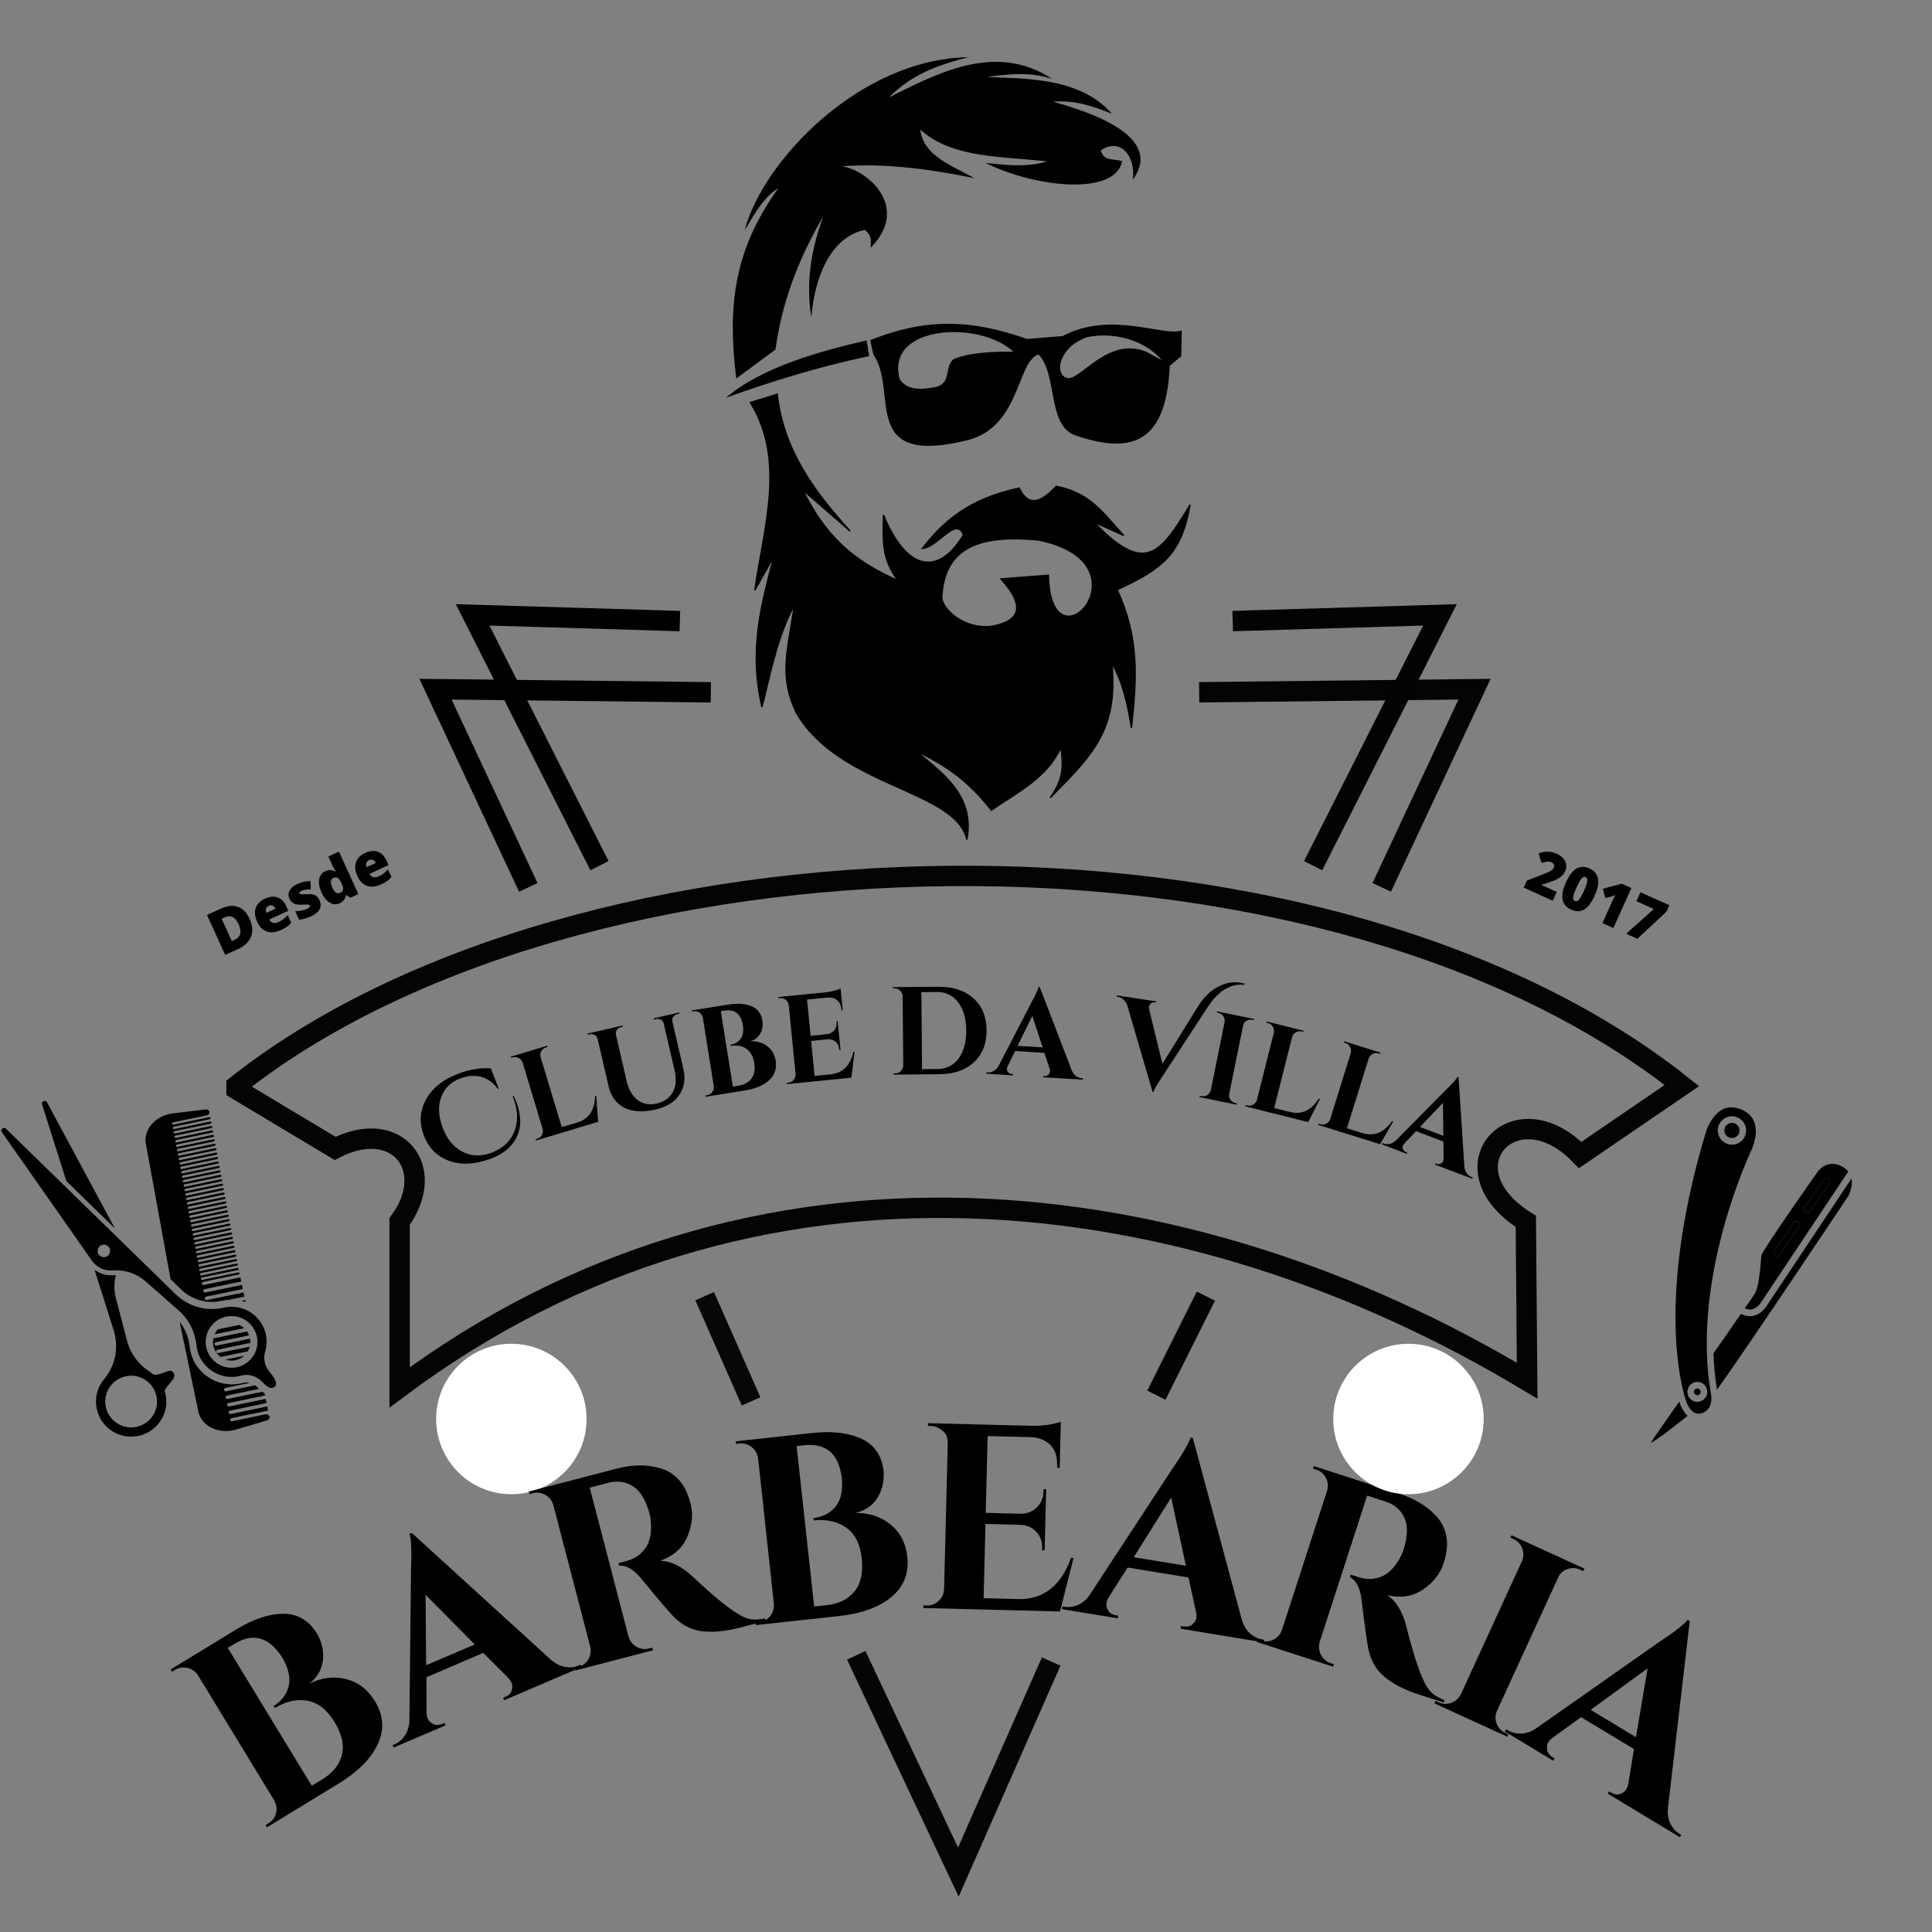 <svg xmlns="http://www.w3.org/2000/svg" xmlns:xlink="http://www.w3.org/1999/xlink" width="500" zoomAndPan="magnify" viewBox="0 0 375 375" height="500" preserveAspectRatio="xMidYMid meet" version="1.0"><rect x="0" y="0" width="375" height="375" fill="#808080" stroke="none"/><defs><g/><clipPath id="8c17373a2f"><path d="M 43.938 147 L 331.188 147 L 331.188 292 L 43.938 292 Z M 43.938 147 " clip-rule="nonzero"/></clipPath><clipPath id="8d60c5cbda"><path d="M 69 107.672 L 155 107.672 L 155 191 L 69 191 Z M 69 107.672 " clip-rule="nonzero"/></clipPath><clipPath id="8fe5308b4b"><path d="M 216 107.672 L 302 107.672 L 302 191 L 216 191 Z M 216 107.672 " clip-rule="nonzero"/></clipPath><clipPath id="fe1c3373b9"><path d="M 143 298 L 227 298 L 227 374.672 L 143 374.672 Z M 143 298 " clip-rule="nonzero"/></clipPath><clipPath id="0be32a4853"><path d="M 84.652 260.824 L 113.855 260.824 L 113.855 290.027 L 84.652 290.027 Z M 84.652 260.824 " clip-rule="nonzero"/></clipPath><clipPath id="c9b50fe417"><path d="M 99.254 260.824 C 91.191 260.824 84.652 267.363 84.652 275.426 C 84.652 283.488 91.191 290.027 99.254 290.027 C 107.32 290.027 113.855 283.488 113.855 275.426 C 113.855 267.363 107.32 260.824 99.254 260.824 " clip-rule="nonzero"/></clipPath><clipPath id="21d941c692"><path d="M 258.781 260.824 L 287.984 260.824 L 287.984 290.027 L 258.781 290.027 Z M 258.781 260.824 " clip-rule="nonzero"/></clipPath><clipPath id="5e43ec3155"><path d="M 273.383 260.824 C 265.32 260.824 258.781 267.363 258.781 275.426 C 258.781 283.488 265.32 290.027 273.383 290.027 C 281.445 290.027 287.984 283.488 287.984 275.426 C 287.984 267.363 281.445 260.824 273.383 260.824 " clip-rule="nonzero"/></clipPath><clipPath id="2332d7834c"><path d="M 8 213.332 L 23 213.332 L 23 239 L 8 239 Z M 8 213.332 " clip-rule="nonzero"/></clipPath><clipPath id="3d50123ba5"><path d="M 320 272 L 328 272 L 328 281 L 320 281 Z M 320 272 " clip-rule="nonzero"/></clipPath><clipPath id="7cbefcb907"><path d="M 353.797 209.492 L 370.094 265.68 L 320.391 280.094 L 304.094 223.91 Z M 353.797 209.492 " clip-rule="nonzero"/></clipPath><clipPath id="b52b73c1ed"><path d="M 353.797 209.492 L 370.094 265.68 L 320.391 280.094 L 304.094 223.91 Z M 353.797 209.492 " clip-rule="nonzero"/></clipPath><clipPath id="99f6950bf3"><path d="M 353.797 209.492 L 370.094 265.68 L 320.391 280.094 L 304.094 223.91 Z M 353.797 209.492 " clip-rule="nonzero"/></clipPath><clipPath id="16208b3726"><path d="M 325 214 L 341 214 L 341 275 L 325 275 Z M 325 214 " clip-rule="nonzero"/></clipPath><clipPath id="937a237db5"><path d="M 353.797 209.492 L 370.094 265.68 L 320.391 280.094 L 304.094 223.91 Z M 353.797 209.492 " clip-rule="nonzero"/></clipPath><clipPath id="d9e11f4982"><path d="M 353.797 209.492 L 370.094 265.68 L 320.391 280.094 L 304.094 223.91 Z M 353.797 209.492 " clip-rule="nonzero"/></clipPath><clipPath id="fc6a5f6c9d"><path d="M 353.797 209.492 L 370.094 265.68 L 320.391 280.094 L 304.094 223.91 Z M 353.797 209.492 " clip-rule="nonzero"/></clipPath><clipPath id="ba5bd0b806"><path d="M 332 228 L 360 228 L 360 270 L 332 270 Z M 332 228 " clip-rule="nonzero"/></clipPath><clipPath id="ac3a989472"><path d="M 353.797 209.492 L 370.094 265.68 L 320.391 280.094 L 304.094 223.91 Z M 353.797 209.492 " clip-rule="nonzero"/></clipPath><clipPath id="1a7510e379"><path d="M 353.797 209.492 L 370.094 265.68 L 320.391 280.094 L 304.094 223.91 Z M 353.797 209.492 " clip-rule="nonzero"/></clipPath><clipPath id="611301b29d"><path d="M 353.797 209.492 L 370.094 265.68 L 320.391 280.094 L 304.094 223.91 Z M 353.797 209.492 " clip-rule="nonzero"/></clipPath><clipPath id="75ad3d1478"><path d="M 338 225 L 359 225 L 359 255 L 338 255 Z M 338 225 " clip-rule="nonzero"/></clipPath><clipPath id="fed5bc2705"><path d="M 353.797 209.492 L 370.094 265.68 L 320.391 280.094 L 304.094 223.91 Z M 353.797 209.492 " clip-rule="nonzero"/></clipPath><clipPath id="2d0e03b887"><path d="M 353.797 209.492 L 370.094 265.68 L 320.391 280.094 L 304.094 223.91 Z M 353.797 209.492 " clip-rule="nonzero"/></clipPath><clipPath id="39878aceae"><path d="M 353.797 209.492 L 370.094 265.68 L 320.391 280.094 L 304.094 223.91 Z M 353.797 209.492 " clip-rule="nonzero"/></clipPath><clipPath id="079b15141b"><path d="M 334 217 L 338 217 L 338 221 L 334 221 Z M 334 217 " clip-rule="nonzero"/></clipPath><clipPath id="46547509ba"><path d="M 353.797 209.492 L 370.094 265.68 L 320.391 280.094 L 304.094 223.91 Z M 353.797 209.492 " clip-rule="nonzero"/></clipPath><clipPath id="8d6d51a604"><path d="M 353.797 209.492 L 370.094 265.68 L 320.391 280.094 L 304.094 223.91 Z M 353.797 209.492 " clip-rule="nonzero"/></clipPath><clipPath id="97e29fcbdb"><path d="M 353.797 209.492 L 370.094 265.68 L 320.391 280.094 L 304.094 223.91 Z M 353.797 209.492 " clip-rule="nonzero"/></clipPath><clipPath id="724219d624"><path d="M 328 269 L 331 269 L 331 271 L 328 271 Z M 328 269 " clip-rule="nonzero"/></clipPath><clipPath id="87991a66e2"><path d="M 353.797 209.492 L 370.094 265.68 L 320.391 280.094 L 304.094 223.91 Z M 353.797 209.492 " clip-rule="nonzero"/></clipPath><clipPath id="c0350b67e1"><path d="M 353.797 209.492 L 370.094 265.68 L 320.391 280.094 L 304.094 223.91 Z M 353.797 209.492 " clip-rule="nonzero"/></clipPath><clipPath id="c0d0f3d808"><path d="M 353.797 209.492 L 370.094 265.68 L 320.391 280.094 L 304.094 223.91 Z M 353.797 209.492 " clip-rule="nonzero"/></clipPath><clipPath id="71f413a443"><path d="M 350 228 L 356 228 L 356 236 L 350 236 Z M 350 228 " clip-rule="nonzero"/></clipPath><clipPath id="0d608d9b10"><path d="M 353.797 209.492 L 370.094 265.68 L 320.391 280.094 L 304.094 223.91 Z M 353.797 209.492 " clip-rule="nonzero"/></clipPath><clipPath id="eae73e80d1"><path d="M 353.797 209.492 L 370.094 265.68 L 320.391 280.094 L 304.094 223.91 Z M 353.797 209.492 " clip-rule="nonzero"/></clipPath><clipPath id="be79a7e9ae"><path d="M 353.797 209.492 L 370.094 265.68 L 320.391 280.094 L 304.094 223.91 Z M 353.797 209.492 " clip-rule="nonzero"/></clipPath><clipPath id="75d3deaaf2"><path d="M 344 237 L 350 237 L 350 244 L 344 244 Z M 344 237 " clip-rule="nonzero"/></clipPath><clipPath id="c8a847e47c"><path d="M 353.797 209.492 L 370.094 265.68 L 320.391 280.094 L 304.094 223.91 Z M 353.797 209.492 " clip-rule="nonzero"/></clipPath><clipPath id="ca858a22ba"><path d="M 353.797 209.492 L 370.094 265.68 L 320.391 280.094 L 304.094 223.91 Z M 353.797 209.492 " clip-rule="nonzero"/></clipPath><clipPath id="4b3f8926dc"><path d="M 353.797 209.492 L 370.094 265.68 L 320.391 280.094 L 304.094 223.91 Z M 353.797 209.492 " clip-rule="nonzero"/></clipPath></defs><g clip-path="url(#8c17373a2f)"><path stroke-linecap="butt" transform="matrix(2.384, 0, 0, 2.386, -123.26, -228.054)" fill="none" stroke-linejoin="miter" d="M 78.985 189.001 C 84.063 186.401 87.373 190.677 84.24 194.94 L 84.24 208.44 C 113.105 186.941 148.302 191.258 176.04 207.9 L 175.932 194.94 C 169.03 190.615 175.017 184.014 180.359 189.539 L 188.64 183.888 C 159.016 160.419 98.575 161.833 70.741 184.068 Z M 78.985 189.001 " stroke="#040404" stroke-width="1.658" stroke-opacity="1" stroke-miterlimit="4"/></g><g clip-path="url(#8d60c5cbda)"><path stroke-linecap="butt" transform="matrix(2.384, 0, 0, 2.386, -123.26, -228.054)" fill="none" stroke-linejoin="miter" d="M 107.058 146.104 L 90.182 145.599 L 100.509 166.003 " stroke="#010101" stroke-width="1.658" stroke-opacity="1" stroke-miterlimit="4"/></g><path stroke-linecap="butt" transform="matrix(2.384, 0, 0, 2.386, -123.26, -228.054)" fill="none" stroke-linejoin="miter" d="M 109.577 151.898 L 87.158 151.645 L 94.716 167.768 " stroke="#000000" stroke-width="1.658" stroke-opacity="1" stroke-miterlimit="4"/><path stroke-linecap="butt" transform="matrix(2.384, 0, 0, 2.386, -123.26, -228.054)" fill="none" stroke-linejoin="miter" d="M 149.336 151.898 L 171.756 151.645 L 164.199 167.768 " stroke="#040404" stroke-width="1.658" stroke-opacity="1" stroke-miterlimit="4"/><g clip-path="url(#8fe5308b4b)"><path stroke-linecap="butt" transform="matrix(2.384, 0, 0, 2.386, -123.26, -228.054)" fill="none" stroke-linejoin="miter" d="M 152.065 146.104 L 168.941 145.599 L 158.614 166.003 " stroke="#030303" stroke-width="1.658" stroke-opacity="1" stroke-miterlimit="4"/></g><path stroke-linecap="butt" transform="matrix(2.384, 0, 0, 2.386, -123.26, -228.054)" fill="none" stroke-linejoin="miter" d="M 109.074 201.019 L 112.853 209.583 " stroke="#070707" stroke-width="1.658" stroke-opacity="1" stroke-miterlimit="4"/><path stroke-linecap="butt" transform="matrix(2.384, 0, 0, 2.386, -123.26, -228.054)" fill="none" stroke-linejoin="miter" d="M 149.882 201.019 L 145.852 209.079 " stroke="#030303" stroke-width="1.658" stroke-opacity="1" stroke-miterlimit="4"/><g clip-path="url(#fe1c3373b9)"><path stroke-linecap="butt" transform="matrix(2.384, 0, 0, 2.386, -123.26, -228.054)" fill="none" stroke-linejoin="miter" d="M 121.416 230.239 L 129.729 247.873 L 137.287 230.743 " stroke="#050505" stroke-width="1.658" stroke-opacity="1" stroke-miterlimit="4"/></g><path stroke-linecap="butt" transform="matrix(2.384, 0, 0, 2.386, -123.26, -228.054)" fill="none" stroke-linejoin="miter" d="M 94.211 215.377 C 94.211 215.444 94.2 215.508 94.174 215.57 C 94.147 215.632 94.111 215.686 94.064 215.734 C 94.018 215.781 93.962 215.817 93.902 215.842 C 93.839 215.868 93.775 215.881 93.708 215.881 C 93.641 215.881 93.577 215.868 93.515 215.842 C 93.453 215.817 93.399 215.781 93.351 215.734 C 93.305 215.686 93.267 215.632 93.243 215.57 C 93.217 215.508 93.204 215.444 93.204 215.377 C 93.204 215.31 93.217 215.246 93.243 215.184 C 93.267 215.122 93.305 215.068 93.351 215.02 C 93.399 214.973 93.453 214.937 93.515 214.912 C 93.577 214.886 93.641 214.873 93.708 214.873 C 93.775 214.873 93.839 214.886 93.902 214.912 C 93.962 214.937 94.018 214.973 94.064 215.02 C 94.111 215.068 94.147 215.122 94.174 215.184 C 94.2 215.246 94.211 215.31 94.211 215.377 Z M 94.211 215.377 " stroke="#040404" stroke-width="1.658" stroke-opacity="1" stroke-miterlimit="4"/><path stroke-linecap="butt" transform="matrix(2.384, 0, 0, 2.386, -123.26, -228.054)" fill="none" stroke-linejoin="miter" d="M 166.76 214.873 C 166.76 214.94 166.747 215.004 166.722 215.066 C 166.696 215.128 166.66 215.182 166.613 215.23 C 166.565 215.277 166.511 215.313 166.449 215.339 C 166.386 215.364 166.323 215.377 166.255 215.377 C 166.19 215.377 166.124 215.364 166.064 215.339 C 166.001 215.313 165.947 215.277 165.9 215.23 C 165.852 215.182 165.816 215.128 165.79 215.066 C 165.765 215.004 165.752 214.94 165.752 214.873 C 165.752 214.806 165.765 214.742 165.79 214.68 C 165.816 214.619 165.852 214.563 165.9 214.516 C 165.947 214.47 166.001 214.432 166.064 214.408 C 166.124 214.382 166.19 214.368 166.255 214.368 C 166.323 214.368 166.386 214.382 166.449 214.408 C 166.511 214.432 166.565 214.47 166.613 214.516 C 166.66 214.563 166.696 214.619 166.722 214.68 C 166.747 214.742 166.76 214.806 166.76 214.873 Z M 166.76 214.873 " stroke="#000000" stroke-width="1.658" stroke-opacity="1" stroke-miterlimit="4"/><path stroke-linecap="butt" transform="matrix(1.07, 0, 0, 1.07, -10.226, -117.06)" fill-opacity="1" fill="#000000" fill-rule="nonzero" stroke-linejoin="miter" d="M 150.544 180.921 L 145.671 182.413 C 152.109 192.789 148.175 204.844 146.474 216.475 L 149.949 210.311 C 147.639 219.147 145.372 227.223 147.77 237.669 C 149.288 231.844 150.379 225.377 153.646 219.129 C 152.562 227.096 150.682 231.939 154.088 238.829 C 161.967 252.209 182.901 252.669 184.952 261.694 C 186.544 253.198 179.598 249.172 175.799 245.621 C 181.197 248.326 184.993 250.807 189.394 256.366 C 194.285 253.012 199.434 250.541 202.022 244.975 C 202.515 248.756 202.383 250.793 200.058 254.129 C 207.931 246.176 212.409 241.691 211.248 229.68 C 213.314 233.355 214.113 237.231 214.803 241.428 C 215.803 232.15 216.219 225.088 212.215 216.388 C 220.442 212.537 223.839 210.034 225.442 200.961 C 220.084 209.829 217.306 213.844 207.996 204.103 L 213.39 206.534 C 209.62 202.421 207.292 198.786 201.146 197.614 C 198.358 200.65 196.066 201.395 194.456 197.942 C 187.051 199.537 181.759 202.512 176.876 208.888 C 179.58 208.753 183.102 202.88 184.325 206.457 C 179.69 214.077 173.956 212.902 169.817 202.811 C 169.726 207.548 169.46 210.753 172.46 214.72 C 163.679 210.866 159.069 206.121 155.153 198.253 L 163.77 205.742 C 157.299 198.603 151.686 191.081 150.544 180.921 Z M 193.237 207.136 C 194.781 207.121 196.369 207.216 197.938 207.359 C 218.671 211.53 200.066 231.964 199.737 213.749 L 191.135 214.421 C 195.949 219.756 194.288 222.271 189.058 223.07 C 184.704 223.395 180.971 220.486 180.394 218.015 C 180.646 209.289 186.54 207.202 193.237 207.136 Z M 193.237 207.136 " stroke="#000000" stroke-width="0.246" stroke-opacity="1" stroke-miterlimit="4"/><path fill="#000000" d="M 168.215 66.07 L 168.707 69.105 C 158.465 71.324 150.129 73.914 140.914 77.195 C 148.098 71.074 159.781 68.023 168.215 66.07 Z M 168.215 66.07 " fill-opacity="1" fill-rule="nonzero"/><path fill="#000000" d="M 184.379 62.848 C 179.465 62.809 174.469 63.793 168.898 66.031 L 169.543 68.859 C 174.465 75.941 166.605 90.707 187.875 85.422 C 198.117 82.719 197.285 70.273 201.574 68.793 C 205.277 72.566 203.246 82.246 208.484 84.422 C 218.902 88.031 226.379 86.797 227.043 71.008 L 229.277 69.148 L 229.379 64.125 C 225.852 65.438 215.719 60.215 206.262 65.227 L 199.355 65.793 C 194.121 63.945 189.293 62.887 184.379 62.848 Z M 185.102 64.457 C 189.449 64.453 194.055 65.785 196.688 68.27 C 193.582 68.184 188.137 68.379 185.098 69.699 C 183.18 71.238 184.859 74.523 181.375 75.16 C 178.5 75.684 176.035 75.699 174.633 73.602 C 172.93 67.324 178.742 64.465 185.102 64.457 Z M 214.32 65.121 C 218.988 65.141 223.211 67.113 225.488 69.918 L 222.551 68.297 C 214.762 65.027 209.215 74.68 206.867 73.258 C 204.707 72.488 205.527 67.332 211.035 65.434 C 212.145 65.215 213.242 65.117 214.32 65.121 Z M 214.32 65.121 " fill-opacity="1" fill-rule="nonzero"/><path fill="#000000" d="M 142.902 73.473 L 150.512 67.848 C 151.867 58.223 155.062 50.191 159.801 41.953 C 157.414 48.629 156.402 54.586 157.473 61.621 C 157.934 56.18 159.484 51.125 162.352 47.914 C 163.828 46.254 165.656 45.086 167.863 44.605 C 169.152 45.785 169.094 46.441 168.996 48.078 C 178.09 38.852 165.105 30.625 161.285 32.469 C 170.293 31.453 179.676 32.641 189.176 34.594 C 184.391 31.969 179.285 30.199 178.617 25.168 C 184.992 30.836 194.508 30.281 203.281 31.34 C 199.18 32.504 195.406 32.078 191.273 31.605 C 200.75 36.379 216.5 38.129 217.816 31.258 C 215.652 30.719 214.324 31.309 213.656 29.184 C 217.621 26.574 220.449 30.438 219.883 34.859 C 226.305 26.152 210.211 21.363 204.402 19.746 C 208.652 19.395 211.977 20.562 215.812 22.074 C 209.41 14.676 197.895 15.344 191.504 14.922 C 195.809 14.414 199.727 13.848 204.254 15.328 C 193.02 7.941 181.426 14.57 172.543 18.895 C 177.098 14.367 181.961 12.664 187.949 11.098 C 166.621 11.484 147.922 31.539 144.547 44.691 C 146.348 41.641 148.352 38.09 151.043 36.582 C 142.227 48.824 141.25 59.832 142.902 73.473 Z M 142.902 73.473 " fill-opacity="1" fill-rule="nonzero"/><g clip-path="url(#0be32a4853)"><g clip-path="url(#c9b50fe417)"><path fill="#ffffff" d="M 84.652 260.824 L 113.855 260.824 L 113.855 290.027 L 84.652 290.027 Z M 84.652 260.824 " fill-opacity="1" fill-rule="nonzero"/></g></g><g fill="#000000" fill-opacity="1"><g transform="translate(49.961, 355.809)"><g><path d="M 15.672 -9.562 L 1.844 -1.125 L 1.578 -1.562 L 2.141 -1.906 C 3.191 -2.551 3.719 -3.492 3.719 -4.734 C 3.695 -5.273 3.551 -5.805 3.281 -6.328 L -11.547 -30.656 C -12.047 -31.395 -12.723 -31.863 -13.578 -32.062 C -14.43 -32.258 -15.238 -32.129 -16 -31.672 L -16.562 -31.328 L -16.844 -31.766 L -4.156 -39.5 C -0.77 -41.562 2.297 -42.586 5.047 -42.578 C 7.797 -42.578 9.957 -41.316 11.531 -38.797 C 12.289 -37.484 12.695 -36.188 12.75 -34.906 C 12.895 -32.52 12.008 -30.562 10.094 -29.031 C 12.469 -30.195 14.832 -30.488 17.188 -29.906 C 19.551 -29.32 21.426 -27.891 22.812 -25.609 C 24.488 -22.867 24.672 -20.086 23.359 -17.266 C 22.055 -14.453 19.492 -11.883 15.672 -9.562 Z M 4.891 -33.969 C 2.336 -38.062 -0.785 -38.977 -4.484 -36.719 L -5.75 -35.953 L 10.547 -9.203 L 12.562 -10.422 C 12.582 -10.441 12.609 -10.457 12.641 -10.469 C 14.648 -11.695 15.898 -13.258 16.391 -15.156 C 16.891 -17.062 16.41 -19.207 14.953 -21.594 C 13.492 -23.988 11.734 -25.359 9.672 -25.703 C 7.617 -26.055 5.523 -25.582 3.391 -24.281 L 3.141 -24.672 C 4.66 -25.598 5.629 -26.859 6.047 -28.453 C 6.473 -30.055 6.086 -31.895 4.891 -33.969 Z M 4.891 -33.969 "/></g></g></g><g fill="#000000" fill-opacity="1"><g transform="translate(77.681, 338.657)"><g><path d="M 34.562 -15.359 L 35 -15.547 L 35.203 -15.078 L 20.172 -8.641 L 19.969 -9.109 L 20.391 -9.297 C 21.078 -9.586 21.492 -10.016 21.641 -10.578 C 21.797 -11.141 21.789 -11.609 21.625 -11.984 C 21.469 -12.367 21.223 -12.723 20.891 -13.047 L 16.109 -17.828 L 5.094 -13.109 L 5.109 -6.281 C 5.129 -5.789 5.219 -5.363 5.375 -5 C 5.531 -4.633 5.867 -4.316 6.391 -4.047 C 6.922 -3.773 7.535 -3.785 8.234 -4.078 L 8.594 -4.234 L 8.797 -3.766 L -1.281 0.547 L -1.484 0.078 L -1.047 -0.109 C -0.328 -0.41 0.297 -0.938 0.828 -1.688 C 1.367 -2.445 1.688 -3.363 1.781 -4.438 L 2.094 -33.766 C 2.238 -37.492 2.145 -39.879 1.812 -40.922 L 2.25 -41.109 L 29.391 -16.375 C 30.254 -15.676 31.145 -15.25 32.062 -15.094 C 32.977 -14.945 33.812 -15.035 34.562 -15.359 Z M 5.031 -15.438 L 14.469 -19.469 L 4.922 -29.109 Z M 5.031 -15.438 "/></g></g></g><g fill="#000000" fill-opacity="1"><g transform="translate(109.45, 324.813)"><g><path d="M 7.297 -36.656 L 5.172 -36.094 C 5.109 -36.082 5.055 -36.07 5.016 -36.062 L 12.547 -7.141 C 12.805 -6.285 13.32 -5.629 14.094 -5.172 C 14.863 -4.723 15.676 -4.613 16.531 -4.844 L 17.188 -5 L 17.312 -4.5 L 2.234 -0.578 L 2.109 -1.078 L 2.75 -1.25 C 3.938 -1.562 4.711 -2.312 5.078 -3.5 C 5.223 -4.02 5.238 -4.566 5.125 -5.141 L -2.047 -32.688 C -2.297 -33.531 -2.805 -34.18 -3.578 -34.641 C -4.348 -35.098 -5.164 -35.211 -6.031 -34.984 L -6.672 -34.812 L -6.797 -35.312 L 10.219 -39.75 C 13.426 -40.582 16.316 -40.586 18.891 -39.766 C 20.203 -39.367 21.348 -38.633 22.328 -37.562 C 23.316 -36.5 24.07 -34.961 24.594 -32.953 C 25.113 -30.953 24.914 -28.844 24 -26.625 C 23.094 -24.414 21.352 -22.836 18.781 -21.891 C 20.852 -21.766 22.914 -20.742 24.969 -18.828 C 30.031 -14.047 33.562 -11.332 35.562 -10.688 C 36.57 -10.383 37.727 -10.383 39.031 -10.688 L 39.156 -10.188 L 34.281 -8.922 C 31.406 -8.172 28.914 -7.926 26.812 -8.188 C 24.707 -8.457 22.863 -9.41 21.281 -11.047 C 20.375 -11.973 18.27 -14.441 14.969 -18.453 C 13.508 -20.223 12.094 -21.039 10.719 -20.906 L 10.594 -21.406 L 12.109 -21.812 C 13.609 -22.195 14.812 -22.984 15.719 -24.172 C 16.625 -25.359 17.016 -27.016 16.891 -29.141 C 16.848 -29.859 16.773 -30.422 16.672 -30.828 C 15.961 -33.535 14.906 -35.348 13.5 -36.266 C 12.094 -37.191 10.523 -37.453 8.797 -37.047 C 8.461 -36.953 7.961 -36.82 7.297 -36.656 Z M 7.297 -36.656 "/></g></g></g><g fill="#000000" fill-opacity="1"><g transform="translate(144.561, 315.664)"><g><path d="M 18.25 -1.984 L 2.141 -0.234 L 2.078 -0.75 L 2.734 -0.828 C 3.961 -0.953 4.844 -1.578 5.375 -2.703 C 5.594 -3.203 5.688 -3.742 5.656 -4.328 L 2.578 -32.656 C 2.441 -33.539 2.023 -34.254 1.328 -34.797 C 0.629 -35.348 -0.16 -35.578 -1.047 -35.484 L -1.703 -35.406 L -1.75 -35.906 L 13.031 -37.516 C 16.969 -37.941 20.176 -37.566 22.656 -36.391 C 25.145 -35.223 26.57 -33.172 26.938 -30.234 C 27.051 -28.723 26.863 -27.375 26.375 -26.188 C 25.488 -23.957 23.852 -22.562 21.469 -22 C 24.125 -22.039 26.395 -21.297 28.281 -19.766 C 30.164 -18.242 31.254 -16.156 31.547 -13.5 C 31.891 -10.301 30.867 -7.703 28.484 -5.703 C 26.109 -3.711 22.695 -2.473 18.25 -1.984 Z M 18.844 -28.672 C 18.281 -33.453 15.844 -35.609 11.531 -35.141 L 10.062 -34.984 L 13.469 -3.844 L 15.812 -4.094 C 15.844 -4.102 15.875 -4.109 15.906 -4.109 C 18.25 -4.359 20.039 -5.238 21.281 -6.75 C 22.531 -8.27 23.004 -10.422 22.703 -13.203 C 22.398 -15.984 21.391 -17.969 19.672 -19.156 C 17.961 -20.352 15.863 -20.816 13.375 -20.547 L 13.328 -21.016 C 15.098 -21.203 16.516 -21.926 17.578 -23.188 C 18.641 -24.445 19.062 -26.273 18.844 -28.672 Z M 18.844 -28.672 "/></g></g></g><g fill="#000000" fill-opacity="1"><g transform="translate(177.061, 312.066)"><g><path d="M 2.828 -0.438 C 3.723 -0.414 4.492 -0.711 5.141 -1.328 C 5.785 -1.941 6.133 -2.695 6.188 -3.594 L 6.906 -32.125 C 6.863 -33.008 6.625 -33.664 6.188 -34.094 C 5.383 -34.863 4.555 -35.258 3.703 -35.281 L 3.047 -35.312 L 3.062 -35.828 L 22.688 -35.328 C 24.363 -35.285 25.75 -35.375 26.844 -35.594 C 27.938 -35.82 28.602 -35.988 28.844 -36.094 L 28.625 -27.125 L 28.109 -27.188 L 28.125 -27.75 C 28.176 -29.863 27.426 -31.391 25.875 -32.328 C 25.145 -32.773 24.27 -33.035 23.25 -33.109 L 14.641 -33.328 L 14.266 -18.422 L 21.031 -18.25 C 22.289 -18.25 23.336 -18.656 24.172 -19.469 C 25.016 -20.289 25.453 -21.316 25.484 -22.547 L 25.5 -23.016 L 26 -23 L 25.703 -11.156 L 25.203 -11.172 L 25.219 -11.578 C 25.25 -12.836 24.875 -13.891 24.094 -14.734 C 23.312 -15.578 22.305 -16.031 21.078 -16.094 L 14.219 -16.266 L 13.859 -1.859 L 20.562 -1.688 C 23.062 -1.625 25.172 -2.289 26.891 -3.688 C 28.617 -5.082 29.922 -7.082 30.797 -9.688 L 31.312 -9.672 L 28.688 0.719 L 2.156 0.047 L 2.172 -0.469 Z M 2.828 -0.438 "/></g></g></g><g fill="#000000" fill-opacity="1"><g transform="translate(207.512, 312.553)"><g><path d="M 37.406 5.641 L 37.859 5.719 L 37.781 6.234 L 21.641 3.578 L 21.719 3.062 L 22.188 3.125 C 22.926 3.25 23.508 3.113 23.938 2.719 C 24.375 2.332 24.625 1.938 24.688 1.531 C 24.758 1.125 24.738 0.703 24.625 0.266 L 23.172 -6.359 L 11.359 -8.297 L 7.688 -2.531 C 7.445 -2.113 7.297 -1.707 7.234 -1.312 C 7.172 -0.926 7.285 -0.477 7.578 0.031 C 7.867 0.539 8.383 0.859 9.125 0.984 L 9.531 1.047 L 9.453 1.562 L -1.375 -0.219 L -1.297 -0.734 L -0.828 -0.672 C -0.055 -0.535 0.754 -0.641 1.609 -0.984 C 2.461 -1.328 3.219 -1.93 3.875 -2.797 L 19.938 -27.312 C 22.062 -30.383 23.27 -32.453 23.562 -33.516 L 24.016 -33.438 L 33.578 2.016 C 33.93 3.078 34.453 3.91 35.141 4.516 C 35.836 5.129 36.594 5.504 37.406 5.641 Z M 12.547 -10.297 L 22.672 -8.641 L 19.812 -21.875 Z M 12.547 -10.297 "/></g></g></g><g fill="#000000" fill-opacity="1"><g transform="translate(241.738, 317.981)"><g><path d="M 25.875 -26.953 L 23.781 -27.641 C 23.719 -27.66 23.664 -27.676 23.625 -27.688 L 14.406 0.734 C 14.176 1.598 14.258 2.426 14.656 3.219 C 15.062 4.02 15.688 4.555 16.531 4.828 L 17.172 5.031 L 17.016 5.516 L 2.203 0.719 L 2.359 0.234 L 2.984 0.438 C 4.148 0.812 5.211 0.594 6.172 -0.219 C 6.578 -0.57 6.879 -1.023 7.078 -1.578 L 15.859 -28.656 C 16.109 -29.488 16.031 -30.305 15.625 -31.109 C 15.227 -31.91 14.602 -32.445 13.75 -32.719 L 13.125 -32.922 L 13.281 -33.422 L 30 -28 C 33.145 -26.977 35.586 -25.43 37.328 -23.359 C 38.211 -22.316 38.781 -21.078 39.031 -19.641 C 39.289 -18.211 39.102 -16.516 38.469 -14.547 C 37.832 -12.578 36.531 -10.898 34.562 -9.516 C 32.602 -8.141 30.285 -7.75 27.609 -8.344 C 29.297 -7.125 30.488 -5.156 31.188 -2.438 C 32.875 4.32 34.383 8.508 35.719 10.125 C 36.406 10.926 37.379 11.551 38.641 12 L 38.484 12.484 L 33.688 10.938 C 30.863 10.02 28.641 8.879 27.016 7.516 C 25.391 6.16 24.344 4.375 23.875 2.156 C 23.613 0.883 23.164 -2.332 22.531 -7.5 C 22.27 -9.781 21.52 -11.227 20.281 -11.844 L 20.438 -12.344 L 21.938 -11.859 C 23.406 -11.379 24.844 -11.395 26.25 -11.906 C 27.656 -12.426 28.879 -13.609 29.922 -15.453 C 30.266 -16.098 30.5 -16.617 30.625 -17.016 C 31.488 -19.68 31.578 -21.781 30.891 -23.312 C 30.203 -24.844 29.02 -25.898 27.344 -26.484 C 27.02 -26.586 26.531 -26.742 25.875 -26.953 Z M 25.875 -26.953 "/></g></g></g><g fill="#000000" fill-opacity="1"><g transform="translate(276.461, 329.712)"><g><path d="M 2.781 0.703 C 3.594 1.078 4.414 1.109 5.25 0.797 C 6.082 0.484 6.695 -0.066 7.094 -0.859 L 18.953 -26.703 C 19.305 -27.547 19.32 -28.375 19 -29.188 C 18.688 -30.008 18.125 -30.609 17.312 -30.984 L 16.703 -31.25 L 16.922 -31.719 L 31.094 -25.234 L 30.828 -24.781 L 30.266 -25.031 C 29.453 -25.406 28.625 -25.445 27.781 -25.156 C 26.945 -24.875 26.344 -24.32 25.969 -23.5 L 14.109 2.344 C 13.734 3.156 13.707 3.984 14.031 4.828 C 14.352 5.672 14.922 6.281 15.734 6.656 L 16.297 6.906 L 16.125 7.391 L 1.953 0.906 L 2.172 0.438 Z M 2.781 0.703 "/></g></g></g><g fill="#000000" fill-opacity="1"><g transform="translate(293.277, 336.8)"><g><path d="M 32.656 19.109 L 33.047 19.359 L 32.781 19.797 L 18.781 11.344 L 19.047 10.906 L 19.453 11.141 C 20.086 11.523 20.676 11.613 21.219 11.406 C 21.77 11.195 22.148 10.914 22.359 10.562 C 22.566 10.219 22.707 9.82 22.781 9.375 L 23.875 2.688 L 13.609 -3.5 L 8.078 0.5 C 7.703 0.789 7.41 1.102 7.203 1.438 C 7.004 1.781 6.945 2.242 7.031 2.828 C 7.113 3.422 7.477 3.91 8.125 4.297 L 8.469 4.516 L 8.203 4.953 L -1.188 -0.719 L -0.922 -1.156 L -0.531 -0.906 C 0.145 -0.508 0.941 -0.312 1.859 -0.312 C 2.785 -0.32 3.711 -0.602 4.641 -1.156 L 28.641 -18 C 31.754 -20.051 33.641 -21.52 34.297 -22.406 L 34.703 -22.156 L 30.453 14.312 C 30.379 15.414 30.551 16.383 30.969 17.219 C 31.383 18.051 31.945 18.68 32.656 19.109 Z M 15.469 -4.922 L 24.266 0.391 L 26.516 -12.969 Z M 15.469 -4.922 "/></g></g></g><g clip-path="url(#21d941c692)"><g clip-path="url(#5e43ec3155)"><path fill="#ffffff" d="M 258.781 260.824 L 287.984 260.824 L 287.984 290.027 L 258.781 290.027 Z M 258.781 260.824 " fill-opacity="1" fill-rule="nonzero"/></g></g><path fill="#000000" d="M 47.402 263.137 L 43.773 263.898 C 44.176 264.039 44.594 264.098 45.035 264.098 C 45.316 264.098 45.598 264.059 45.879 263.98 C 46.461 263.82 46.98 263.52 47.402 263.137 Z M 47.402 263.137 " fill-opacity="1" fill-rule="nonzero"/><path fill="#000000" d="M 46.441 257.172 L 42.27 258.031 C 42.008 258.312 41.809 258.652 41.648 258.992 L 47.422 257.793 C 47.121 257.551 46.801 257.332 46.441 257.172 Z M 46.441 257.172 " fill-opacity="1" fill-rule="nonzero"/><path fill="#000000" d="M 44.035 256.973 C 44.035 256.973 44.016 256.973 44.016 256.973 L 44.457 256.871 C 44.316 256.91 44.176 256.93 44.035 256.973 Z M 44.035 256.973 " fill-opacity="1" fill-rule="nonzero"/><path fill="#000000" d="M 42.812 263.379 L 48.086 262.297 C 48.246 262.016 48.387 261.695 48.465 261.375 L 42.371 262.637 C 42.168 262.676 41.988 262.578 41.949 262.418 L 41.93 262.355 C 41.887 262.195 42.027 262.016 42.23 261.977 L 48.586 260.656 C 48.586 260.574 48.586 260.477 48.586 260.395 C 48.586 260.195 48.566 260.016 48.527 259.836 L 42.07 261.176 C 41.867 261.215 41.688 261.117 41.648 260.957 L 41.629 260.895 C 41.586 260.734 41.727 260.555 41.93 260.516 L 48.344 259.195 C 48.246 258.934 48.105 258.672 47.945 258.434 L 41.77 259.715 C 41.648 259.734 41.527 259.715 41.449 259.652 C 41.367 259.953 41.348 260.254 41.348 260.574 C 41.367 261.535 41.77 262.438 42.469 263.098 C 42.57 263.199 42.691 263.297 42.812 263.379 Z M 42.812 263.379 " fill-opacity="1" fill-rule="nonzero"/><path fill="#000000" d="M 51.473 274.531 L 45.098 275.855 C 44.895 275.895 44.715 275.793 44.676 275.633 C 44.637 275.473 44.777 275.293 44.977 275.254 L 52.035 273.793 L 51.875 272.988 L 44.816 274.453 C 44.617 274.492 44.434 274.391 44.395 274.23 L 44.375 274.172 C 44.336 274.012 44.477 273.832 44.676 273.793 L 51.734 272.328 L 51.574 271.527 L 44.516 272.988 C 44.316 273.031 44.133 272.93 44.094 272.77 L 44.074 272.711 C 44.035 272.551 44.176 272.371 44.375 272.328 L 51.434 270.867 L 51.352 270.445 C 51.191 270.348 51.031 270.246 50.891 270.148 L 44.215 271.527 C 44.016 271.57 43.832 271.469 43.793 271.309 L 43.773 271.246 C 43.734 271.086 43.875 270.906 44.074 270.867 L 50.25 269.586 C 50.129 269.465 49.988 269.344 49.891 269.207 C 49.789 269.086 49.668 268.984 49.527 268.887 L 43.914 270.047 C 43.715 270.086 43.531 269.988 43.492 269.828 L 43.473 269.766 C 43.434 269.605 43.574 269.426 43.773 269.387 L 48.504 268.406 C 48.086 268.305 47.645 268.305 47.242 268.406 C 47.242 268.406 47.121 268.445 47.082 268.445 C 46.379 268.625 45.637 268.727 44.918 268.703 C 44.434 268.703 43.973 268.645 43.512 268.566 C 43.473 268.566 43.453 268.566 43.414 268.543 C 39.945 267.863 37.215 265.02 36.816 261.418 L 36.797 261.316 C 36.613 259.535 35.934 257.891 34.871 256.57 L 38.5 273.992 C 39.102 276.836 42.488 278.457 45.82 277.477 L 51.836 275.695 C 52.176 275.594 52.395 275.293 52.336 274.992 C 52.215 274.652 51.855 274.453 51.473 274.531 Z M 51.473 274.531 " fill-opacity="1" fill-rule="nonzero"/><path fill="#000000" d="M 47.664 252.707 L 47.582 252.324 L 46.863 252.484 C 47.121 252.547 47.402 252.625 47.664 252.707 Z M 47.664 252.707 " fill-opacity="1" fill-rule="nonzero"/><path fill="#000000" d="M 33.105 248.281 L 35.07 250.203 C 37.215 252.305 40.203 253.145 43.051 252.484 C 43.512 252.387 43.973 252.305 44.434 252.285 L 47.422 251.664 L 47.262 250.863 L 40.203 252.324 C 40.004 252.363 39.824 252.266 39.781 252.105 L 39.762 252.043 C 39.723 251.883 39.863 251.703 40.062 251.664 L 47.121 250.203 L 46.961 249.402 L 39.902 250.863 C 39.703 250.902 39.523 250.805 39.48 250.645 L 39.461 250.582 C 39.422 250.422 39.562 250.242 39.762 250.203 L 46.82 248.742 L 46.66 247.941 L 39.602 249.402 C 39.402 249.441 39.223 249.34 39.18 249.18 C 39.141 249.02 39.281 248.84 39.48 248.801 L 46.301 247.379 C 46.441 247.359 46.52 247.238 46.5 247.141 C 46.48 247.039 46.359 246.957 46.219 246.98 L 39.301 248.422 C 39.16 248.461 39.02 248.379 39 248.262 L 39 248.238 C 38.98 248.121 39.082 248 39.223 247.961 L 46.141 246.52 C 46.281 246.5 46.359 246.379 46.34 246.277 C 46.32 246.176 46.199 246.098 46.059 246.117 L 39.141 247.559 C 39 247.598 38.859 247.52 38.84 247.398 L 38.84 247.379 C 38.82 247.258 38.922 247.141 39.062 247.098 L 45.98 245.656 C 46.121 245.637 46.199 245.516 46.18 245.418 C 46.16 245.316 46.039 245.238 45.898 245.258 L 38.98 246.699 C 38.84 246.738 38.699 246.66 38.68 246.539 L 38.68 246.52 C 38.66 246.398 38.762 246.277 38.902 246.238 L 45.82 244.797 C 45.961 244.777 46.039 244.656 46.02 244.555 C 46 244.438 45.879 244.375 45.738 244.395 L 38.82 245.836 C 38.68 245.879 38.539 245.797 38.52 245.676 L 38.52 245.656 C 38.5 245.535 38.602 245.418 38.742 245.375 L 45.66 243.934 C 45.797 243.914 45.879 243.793 45.859 243.695 C 45.84 243.574 45.719 243.516 45.578 243.535 L 38.66 244.977 C 38.52 245.016 38.379 244.938 38.359 244.816 L 38.359 244.797 C 38.34 244.676 38.441 244.555 38.578 244.516 L 45.496 243.074 C 45.637 243.055 45.719 242.934 45.699 242.832 C 45.68 242.715 45.559 242.652 45.418 242.672 L 38.5 244.113 C 38.359 244.156 38.219 244.074 38.199 243.953 L 38.199 243.934 C 38.18 243.816 38.277 243.695 38.418 243.656 L 45.336 242.215 C 45.477 242.191 45.559 242.074 45.539 241.973 C 45.52 241.852 45.398 241.793 45.258 241.812 L 38.34 243.254 C 38.199 243.293 38.059 243.215 38.039 243.094 L 38.039 243.074 C 38.02 242.953 38.117 242.832 38.258 242.793 L 45.176 241.352 C 45.316 241.332 45.398 241.211 45.379 241.113 C 45.359 240.992 45.238 240.93 45.098 240.953 L 38.18 242.395 C 38.039 242.434 37.898 242.352 37.879 242.234 L 37.879 242.215 C 37.859 242.094 37.957 241.973 38.098 241.934 L 45.016 240.492 C 45.156 240.473 45.238 240.352 45.219 240.25 C 45.195 240.129 45.078 240.07 44.938 240.09 L 38.02 241.531 C 37.879 241.57 37.738 241.492 37.719 241.371 L 37.719 241.352 C 37.699 241.23 37.797 241.113 37.938 241.07 L 44.855 239.629 C 44.996 239.609 45.078 239.488 45.059 239.391 C 45.035 239.27 44.918 239.211 44.777 239.23 L 37.859 240.672 C 37.719 240.711 37.578 240.633 37.559 240.512 L 37.559 240.492 C 37.539 240.371 37.637 240.25 37.777 240.211 L 44.695 238.77 C 44.836 238.75 44.918 238.629 44.895 238.527 C 44.875 238.41 44.758 238.348 44.617 238.367 L 37.699 239.809 C 37.559 239.852 37.418 239.77 37.398 239.648 L 37.398 239.629 C 37.375 239.508 37.477 239.391 37.617 239.348 L 44.535 237.906 C 44.676 237.887 44.758 237.766 44.734 237.668 C 44.715 237.566 44.594 237.488 44.457 237.508 L 37.539 238.949 C 37.398 238.988 37.258 238.91 37.238 238.789 L 37.238 238.77 C 37.215 238.648 37.316 238.527 37.457 238.488 L 44.375 237.047 C 44.516 237.027 44.594 236.906 44.574 236.805 C 44.555 236.688 44.434 236.625 44.293 236.645 L 37.375 238.09 C 37.238 238.129 37.098 238.047 37.074 237.926 L 37.074 237.906 C 37.055 237.789 37.156 237.668 37.297 237.629 L 44.215 236.188 C 44.355 236.164 44.434 236.047 44.414 235.945 C 44.395 235.824 44.273 235.766 44.133 235.785 L 37.215 237.227 C 37.074 237.266 36.938 237.188 36.914 237.066 L 36.914 237.047 C 36.895 236.926 36.996 236.805 37.137 236.766 L 44.055 235.324 C 44.195 235.305 44.273 235.184 44.254 235.086 C 44.234 234.984 44.113 234.902 43.973 234.926 L 37.055 236.367 C 36.914 236.406 36.773 236.324 36.754 236.207 L 36.754 236.188 C 36.734 236.066 36.836 235.945 36.977 235.906 L 43.895 234.465 C 44.035 234.445 44.113 234.324 44.094 234.223 C 44.074 234.102 43.953 234.043 43.812 234.062 L 36.895 235.504 C 36.754 235.543 36.613 235.465 36.594 235.344 L 36.594 235.324 C 36.574 235.203 36.676 235.086 36.816 235.043 L 43.734 233.602 C 43.875 233.582 43.953 233.461 43.934 233.363 C 43.914 233.242 43.793 233.184 43.652 233.203 L 36.734 234.645 C 36.594 234.684 36.453 234.605 36.434 234.484 L 36.434 234.465 C 36.414 234.344 36.516 234.223 36.656 234.184 L 43.574 232.742 C 43.715 232.723 43.793 232.602 43.773 232.5 C 43.754 232.383 43.633 232.32 43.492 232.34 L 36.574 233.781 C 36.434 233.824 36.293 233.742 36.273 233.621 L 36.273 233.602 C 36.254 233.48 36.355 233.363 36.496 233.32 L 43.414 231.879 C 43.555 231.859 43.633 231.738 43.613 231.641 C 43.594 231.52 43.473 231.461 43.332 231.48 L 36.414 232.922 C 36.273 232.961 36.133 232.883 36.113 232.762 L 36.113 232.742 C 36.094 232.621 36.195 232.5 36.336 232.461 L 43.254 231.02 C 43.391 231 43.473 230.879 43.453 230.777 C 43.434 230.66 43.312 230.598 43.172 230.617 L 36.254 232.062 C 36.113 232.102 35.973 232.02 35.953 231.902 L 35.953 231.879 C 35.934 231.762 36.035 231.641 36.172 231.602 L 43.09 230.16 C 43.23 230.137 43.312 230.02 43.293 229.918 C 43.273 229.797 43.152 229.738 43.012 229.758 L 36.094 231.199 C 35.953 231.238 35.812 231.16 35.793 231.039 L 35.793 231.02 C 35.773 230.898 35.875 230.777 36.012 230.738 L 42.93 229.297 C 43.07 229.277 43.152 229.156 43.133 229.059 C 43.113 228.938 42.992 228.875 42.852 228.898 L 35.934 230.34 C 35.793 230.379 35.652 230.297 35.633 230.18 L 35.633 230.16 C 35.613 230.039 35.711 229.918 35.852 229.879 L 42.77 228.438 C 42.91 228.418 42.992 228.297 42.973 228.195 C 42.953 228.098 42.832 228.016 42.691 228.035 L 35.773 229.477 C 35.633 229.516 35.492 229.438 35.473 229.316 L 35.473 229.297 C 35.453 229.176 35.551 229.059 35.691 229.016 L 42.609 227.574 C 42.75 227.555 42.832 227.434 42.812 227.336 C 42.789 227.215 42.672 227.156 42.531 227.176 L 35.613 228.617 C 35.473 228.656 35.332 228.578 35.312 228.457 L 35.312 228.438 C 35.293 228.316 35.391 228.195 35.531 228.156 L 42.449 226.715 C 42.59 226.695 42.672 226.574 42.652 226.473 C 42.629 226.355 42.512 226.293 42.371 226.312 L 35.453 227.754 C 35.312 227.797 35.172 227.715 35.152 227.594 L 35.152 227.574 C 35.133 227.453 35.23 227.336 35.371 227.293 L 42.289 225.852 C 42.43 225.832 42.512 225.715 42.488 225.613 C 42.469 225.512 42.352 225.434 42.211 225.453 L 35.293 226.895 C 35.152 226.934 35.012 226.855 34.992 226.734 L 34.992 226.715 C 34.973 226.594 35.07 226.473 35.211 226.434 L 42.129 224.992 C 42.27 224.973 42.352 224.852 42.328 224.75 C 42.309 224.633 42.188 224.57 42.051 224.59 L 35.133 226.035 C 34.992 226.074 34.852 225.992 34.832 225.875 L 34.832 225.852 C 34.809 225.734 34.91 225.613 35.051 225.574 L 41.969 224.133 C 42.109 224.109 42.188 223.992 42.168 223.891 C 42.148 223.77 42.027 223.711 41.887 223.73 L 34.973 225.172 C 34.832 225.211 34.691 225.133 34.672 225.012 L 34.672 224.992 C 34.648 224.871 34.75 224.75 34.891 224.711 L 41.809 223.27 C 41.949 223.25 42.027 223.129 42.008 223.031 C 41.988 222.91 41.867 222.848 41.727 222.871 L 34.809 224.312 C 34.672 224.352 34.531 224.27 34.508 224.152 L 34.508 224.133 C 34.488 224.012 34.59 223.891 34.73 223.852 L 41.648 222.41 C 41.789 222.391 41.867 222.27 41.848 222.168 C 41.828 222.047 41.707 221.988 41.566 222.008 L 34.648 223.449 C 34.508 223.492 34.371 223.41 34.348 223.289 L 34.348 223.27 C 34.328 223.148 34.43 223.031 34.57 222.988 L 41.488 221.547 C 41.629 221.527 41.707 221.406 41.688 221.309 C 41.668 221.188 41.547 221.129 41.406 221.148 L 34.488 222.59 C 34.348 222.629 34.207 222.551 34.188 222.43 L 34.188 222.41 C 34.168 222.289 34.27 222.168 34.41 222.129 L 41.328 220.688 C 41.469 220.668 41.547 220.547 41.527 220.445 C 41.508 220.348 41.387 220.266 41.246 220.285 L 34.328 221.727 C 34.188 221.77 34.047 221.688 34.027 221.566 L 34.027 221.547 C 34.008 221.43 34.109 221.309 34.25 221.266 L 41.168 219.824 C 41.309 219.805 41.387 219.688 41.367 219.586 C 41.348 219.465 41.227 219.406 41.086 219.426 L 34.168 220.867 C 34.027 220.906 33.887 220.828 33.867 220.707 L 33.867 220.688 C 33.848 220.566 33.949 220.445 34.09 220.406 L 41.008 218.965 C 41.148 218.945 41.227 218.824 41.207 218.723 C 41.188 218.625 41.066 218.543 40.926 218.562 L 34.008 220.008 C 33.867 220.047 33.727 219.965 33.707 219.848 L 33.707 219.824 C 33.688 219.707 33.789 219.586 33.93 219.547 L 40.848 218.105 C 40.988 218.082 41.066 217.965 41.047 217.863 C 41.027 217.762 40.906 217.684 40.766 217.703 L 33.848 219.145 C 33.707 219.184 33.566 219.105 33.547 218.984 L 33.547 218.965 C 33.527 218.844 33.629 218.723 33.77 218.684 L 40.688 217.242 C 40.824 217.223 40.906 217.102 40.887 217.004 C 40.867 216.883 40.746 216.82 40.605 216.844 L 33.688 218.285 C 33.547 218.324 33.406 218.242 33.387 218.125 C 33.367 218.004 33.469 217.883 33.605 217.844 L 40.086 216.5 C 40.465 216.422 40.727 216.102 40.645 215.781 C 40.586 215.48 40.266 215.301 39.902 215.34 L 33.566 216.102 C 30.18 216.5 27.754 219.305 28.332 222.09 Z M 33.105 248.281 " fill-opacity="1" fill-rule="nonzero"/><path fill="#000000" d="M 31.941 269.945 C 32.625 268.504 34.27 267.582 33.746 266.562 C 33.066 265.219 31.461 267.082 29.797 266.801 C 29.598 266.641 29.418 266.504 29.195 266.363 C 29.176 266.344 29.156 266.344 29.137 266.32 C 26.949 264.922 25.324 262.797 24.664 260.273 L 22.477 251.883 C 22.098 250.441 22.117 248.922 22.5 247.5 C 22.34 247.5 22.176 247.5 22.016 247.52 C 20.695 247.621 19.391 247.238 18.348 246.457 L 22.059 258.191 C 23.102 261.457 22.438 265.039 20.234 267.664 C 19.793 268.184 19.41 268.805 19.129 269.484 C 17.926 272.43 18.969 275.895 21.617 277.676 C 25.086 280.02 29.758 278.738 31.582 275.051 C 32.402 273.43 32.484 271.59 31.941 269.945 Z M 23.102 276.473 C 20.652 275.172 19.711 272.129 21.016 269.688 C 22.316 267.242 25.367 266.301 27.812 267.605 C 30.258 268.906 31.199 271.949 29.898 274.391 C 28.594 276.836 25.547 277.777 23.102 276.473 Z M 23.102 276.473 " fill-opacity="1" fill-rule="nonzero"/><g clip-path="url(#2332d7834c)"><path fill="#000000" d="M 8.16 214.359 L 12.875 229.238 L 22.297 238.43 L 9.125 213.957 C 8.824 213.398 7.961 213.758 8.16 214.359 Z M 8.16 214.359 " fill-opacity="1" fill-rule="nonzero"/></g><path fill="#000000" d="M 0.359 219.746 L 17.828 244.676 C 18.75 245.996 20.312 246.738 21.918 246.598 C 24.223 246.418 26.508 247.18 28.234 248.699 L 34.75 254.426 C 36.695 256.148 37.879 258.551 38.141 261.137 C 38.141 261.156 38.141 261.195 38.141 261.215 C 38.52 264.602 41.449 267.223 44.855 267.262 C 45.52 267.262 46.16 267.184 46.762 267.004 C 48.227 266.602 49.809 267.082 50.852 268.184 C 51.652 269.047 52.375 269.547 52.957 269.367 C 53.781 269.105 54 268.266 52.297 266.242 C 51.395 265.18 51.051 263.738 51.453 262.418 C 51.715 261.535 51.812 260.574 51.695 259.594 C 51.312 256.43 48.707 253.926 45.52 253.668 C 44.777 253.605 44.055 253.668 43.352 253.828 C 40.023 254.609 36.516 253.566 34.066 251.184 L 1.164 219.086 C 0.703 218.645 0 219.227 0.359 219.746 Z M 44.836 255.449 C 47.602 255.391 49.91 257.59 49.969 260.355 C 50.031 263.117 47.824 265.422 45.059 265.48 C 42.289 265.543 39.984 263.34 39.922 260.574 C 39.863 257.812 42.07 255.508 44.836 255.449 Z M 21.297 242.352 C 21.535 242.973 21.234 243.695 20.613 243.934 C 19.992 244.176 19.27 243.875 19.031 243.254 C 18.789 242.633 19.09 241.914 19.711 241.672 C 20.352 241.41 21.055 241.711 21.297 242.352 Z M 21.297 242.352 " fill-opacity="1" fill-rule="nonzero"/><g clip-path="url(#3d50123ba5)"><g clip-path="url(#7cbefcb907)"><g clip-path="url(#b52b73c1ed)"><g clip-path="url(#99f6950bf3)"><path fill="#000000" d="M 320.387 280.094 C 321.242 278.727 323.086 276.109 325.27 273.004 C 325.488 272.691 325.715 272.371 325.949 272.043 C 326.016 272.254 326.062 272.383 326.082 272.434 C 326.309 273.141 326.805 274.121 327.566 274.82 C 327.043 275.219 326.453 275.684 325.805 276.195 L 325.613 276.344 C 324.672 277.086 323.25 278.203 322.008 279.07 C 321.281 279.574 320.758 279.891 320.387 280.094 Z M 320.387 280.094 " fill-opacity="1" fill-rule="nonzero"/></g></g></g></g><g clip-path="url(#16208b3726)"><g clip-path="url(#937a237db5)"><g clip-path="url(#d9e11f4982)"><g clip-path="url(#fc6a5f6c9d)"><path fill="#000000" d="M 332.184 271.492 C 332.18 271.453 332.18 271.418 332.184 271.379 C 332.176 270.891 332.098 270.531 332.09 270.488 C 332.086 270.48 332.086 270.465 332.082 270.457 C 331.625 267.848 331.383 265.211 331.305 262.598 C 331.297 262.535 331.297 262.473 331.301 262.41 C 331.066 253.383 332.812 244.645 334.555 238.309 C 336.988 229.453 339.949 223.234 340 223.125 C 340.027 223.07 341.266 220.395 340.602 218.102 C 340.559 217.957 340.512 217.82 340.457 217.68 C 340 216.57 339.074 215.75 337.703 215.246 C 336.5 214.805 335.391 214.828 334.406 215.316 C 332.172 216.418 331.191 219.477 331.184 219.508 C 325.719 237.496 324.949 250.812 325.27 258.816 C 325.613 267.48 327.273 271.953 327.289 271.996 C 327.293 272.008 327.297 272.02 327.301 272.031 C 327.336 272.145 328.223 274.836 330.129 274.344 C 331.84 273.906 332.172 272.48 332.184 271.492 Z M 335.516 222.098 C 334.801 221.922 334.195 221.48 333.816 220.848 C 333.688 220.637 333.59 220.414 333.523 220.184 C 333.391 219.727 333.379 219.238 333.496 218.762 C 333.672 218.047 334.117 217.445 334.746 217.062 C 335.371 216.68 336.113 216.566 336.828 216.746 C 338.301 217.109 339.207 218.605 338.844 220.082 C 338.484 221.559 336.988 222.465 335.516 222.098 Z M 328.992 272.039 C 328.297 271.867 327.785 271.336 327.598 270.695 C 327.508 270.379 327.496 270.035 327.578 269.695 C 327.832 268.66 328.879 268.027 329.914 268.281 C 330.949 268.539 331.582 269.586 331.328 270.621 C 331.074 271.66 330.027 272.293 328.992 272.039 Z M 328.992 272.039 " fill-opacity="1" fill-rule="nonzero"/></g></g></g></g><g clip-path="url(#ba5bd0b806)"><g clip-path="url(#ac3a989472)"><g clip-path="url(#1a7510e379)"><g clip-path="url(#611301b29d)"><path fill="#000000" d="M 333.266 269.746 C 332.879 267.395 332.664 265.023 332.59 262.672 C 334.23 260.363 335.238 258.891 336.125 257.59 C 336.703 256.742 337.254 255.934 337.91 255 C 338.707 255.43 339.508 255.566 340.297 255.41 C 341.828 255.098 342.723 253.754 342.82 253.605 L 359.379 228.754 C 359.68 230.324 358.867 231.941 358.766 232.133 C 358.09 233.148 339.051 261.695 333.266 269.746 Z M 333.266 269.746 " fill-opacity="1" fill-rule="nonzero"/></g></g></g></g><g clip-path="url(#75ad3d1478)"><g clip-path="url(#fed5bc2705)"><g clip-path="url(#2d0e03b887)"><g clip-path="url(#39878aceae)"><path fill="#000000" d="M 341.738 252.914 C 341.742 252.91 341.746 252.902 341.75 252.898 L 358.746 227.387 C 358.5 227.082 358.188 226.812 357.809 226.574 C 354.828 224.711 352.91 227.281 352.832 227.391 C 348.797 233.109 342.281 242.539 341.891 243.629 C 341.867 243.828 341.84 244.172 341.805 244.598 C 341.598 247.066 341.324 249.805 340.656 251.027 C 340.543 251.238 340.148 251.836 338.66 253.938 C 339.137 254.164 339.594 254.234 340.031 254.152 C 341.074 253.945 341.73 252.922 341.738 252.914 Z M 350.402 235.301 C 350.277 235.215 350.191 235.09 350.152 234.953 C 350.102 234.773 350.129 234.57 350.242 234.406 L 354.07 228.902 C 354.273 228.609 354.672 228.539 354.961 228.742 C 355.254 228.945 355.324 229.344 355.125 229.637 L 351.297 235.141 C 351.094 235.434 350.695 235.504 350.402 235.301 Z M 344.5 243.711 C 344.375 243.625 344.293 243.5 344.25 243.363 C 344.199 243.184 344.227 242.984 344.34 242.816 L 348.168 237.312 C 348.371 237.02 348.77 236.949 349.059 237.152 C 349.352 237.355 349.422 237.754 349.219 238.047 L 345.395 243.551 C 345.191 243.844 344.793 243.914 344.5 243.711 Z M 344.5 243.711 " fill-opacity="1" fill-rule="nonzero"/></g></g></g></g><g clip-path="url(#079b15141b)"><g clip-path="url(#46547509ba)"><g clip-path="url(#8d6d51a604)"><g clip-path="url(#97e29fcbdb)"><path fill="#000000" d="M 335.82 220.852 C 335.031 220.656 334.551 219.859 334.742 219.07 C 334.934 218.281 335.734 217.797 336.52 217.992 C 337.051 218.121 337.441 218.527 337.582 219.016 C 337.652 219.254 337.664 219.516 337.598 219.773 C 337.406 220.562 336.605 221.047 335.82 220.852 Z M 335.82 220.852 " fill-opacity="1" fill-rule="nonzero"/></g></g></g></g><g clip-path="url(#724219d624)"><g clip-path="url(#87991a66e2)"><g clip-path="url(#c0350b67e1)"><g clip-path="url(#c0d0f3d808)"><path fill="#000000" d="M 329.297 270.789 C 328.953 270.703 328.738 270.352 328.824 270.004 C 328.906 269.656 329.262 269.441 329.605 269.531 C 329.84 269.586 330.012 269.766 330.074 269.98 C 330.105 270.086 330.109 270.203 330.082 270.316 C 329.996 270.664 329.645 270.875 329.297 270.789 Z M 329.297 270.789 " fill-opacity="1" fill-rule="nonzero"/></g></g></g></g><g clip-path="url(#71f413a443)"><g clip-path="url(#0d608d9b10)"><g clip-path="url(#eae73e80d1)"><g clip-path="url(#be79a7e9ae)"><path fill="#000000" d="M 350.402 235.301 C 350.277 235.215 350.191 235.09 350.152 234.953 C 350.102 234.773 350.129 234.57 350.242 234.406 L 354.07 228.902 C 354.273 228.609 354.672 228.539 354.961 228.742 C 355.254 228.945 355.324 229.344 355.125 229.637 L 351.297 235.141 C 351.094 235.434 350.695 235.504 350.402 235.301 Z M 350.402 235.301 " fill-opacity="1" fill-rule="nonzero"/></g></g></g></g><g clip-path="url(#75d3deaaf2)"><g clip-path="url(#c8a847e47c)"><g clip-path="url(#ca858a22ba)"><g clip-path="url(#4b3f8926dc)"><path fill="#000000" d="M 344.5 243.711 C 344.375 243.625 344.293 243.5 344.25 243.363 C 344.199 243.184 344.227 242.984 344.34 242.816 L 348.168 237.312 C 348.371 237.02 348.77 236.949 349.059 237.152 C 349.352 237.355 349.422 237.754 349.219 238.047 L 345.395 243.551 C 345.191 243.844 344.793 243.914 344.5 243.711 Z M 344.5 243.711 " fill-opacity="1" fill-rule="nonzero"/></g></g></g></g><g fill="#000000" fill-opacity="1"><g transform="translate(84.678, 228.489)"><g><path d="M 15.031 -15.766 C 15.238 -15.328 15.473 -14.758 15.734 -14.062 C 15.992 -13.375 16.172 -12.484 16.266 -11.391 C 16.367 -10.305 16.211 -9.25 15.797 -8.219 C 14.922 -6.102 13.211 -4.57 10.672 -3.625 C 7.578 -2.469 4.848 -2.316 2.484 -3.172 C 0.129 -4.023 -1.504 -5.68 -2.422 -8.141 C -3.348 -10.598 -3.191 -12.93 -1.953 -15.141 C -0.723 -17.348 1.379 -19.008 4.359 -20.125 C 5.484 -20.551 6.602 -20.844 7.719 -21 C 8.844 -21.164 9.805 -21.195 10.609 -21.094 L 12.125 -17.203 L 11.953 -17.141 C 11.336 -17.992 10.602 -18.641 9.75 -19.078 C 8.219 -19.836 6.523 -19.867 4.672 -19.172 C 2.828 -18.484 1.586 -17.266 0.953 -15.516 C 0.328 -13.773 0.422 -11.816 1.234 -9.641 C 2.047 -7.473 3.289 -5.926 4.969 -5 C 6.656 -4.07 8.539 -3.973 10.625 -4.703 C 12.852 -5.535 14.359 -6.91 15.141 -8.828 C 15.922 -10.754 15.859 -12.938 14.953 -15.375 C 14.91 -15.477 14.867 -15.582 14.828 -15.688 Z M 15.031 -15.766 "/></g></g></g><g fill="#000000" fill-opacity="1"><g transform="translate(103.078, 221.664)"><g><path d="M 1.188 -0.625 C 1.602 -0.738 1.91 -0.984 2.109 -1.359 C 2.305 -1.734 2.352 -2.117 2.25 -2.516 L -1.625 -15.406 C -1.77 -15.801 -2.023 -16.098 -2.391 -16.297 C -2.754 -16.492 -3.145 -16.535 -3.562 -16.422 L -3.859 -16.328 L -3.938 -16.562 L 3.125 -18.688 L 3.188 -18.453 L 2.906 -18.359 C 2.508 -18.242 2.203 -18 1.984 -17.625 C 1.773 -17.25 1.734 -16.863 1.859 -16.469 L 5.953 -2.891 L 9 -3.797 C 10.133 -4.141 10.984 -4.75 11.547 -5.625 C 12.109 -6.508 12.406 -7.609 12.438 -8.922 L 12.656 -9 L 13.016 -3.922 L 0.969 -0.297 L 0.891 -0.531 Z M 1.188 -0.625 "/></g></g></g><g fill="#000000" fill-opacity="1"><g transform="translate(116.968, 217.378)"><g><path d="M 14.922 -20.625 L 14.5 -20.531 C 14.176 -20.457 13.914 -20.285 13.719 -20.016 C 13.52 -19.754 13.457 -19.461 13.531 -19.141 L 15.672 -9.922 C 16.117 -7.984 15.863 -6.305 14.906 -4.891 C 13.957 -3.473 12.426 -2.52 10.312 -2.031 C 7.82 -1.457 5.785 -1.57 4.203 -2.375 C 2.629 -3.176 1.613 -4.562 1.156 -6.531 L -0.969 -15.703 C -1.039 -16.055 -1.223 -16.316 -1.516 -16.484 C -1.816 -16.648 -2.141 -16.691 -2.484 -16.609 L -2.875 -16.516 L -2.938 -16.75 L 3.875 -18.328 L 3.938 -18.094 L 3.562 -18 C 3.219 -17.926 2.953 -17.754 2.766 -17.484 C 2.578 -17.223 2.516 -16.922 2.578 -16.578 L 4.656 -7.562 C 5.039 -5.883 5.754 -4.648 6.797 -3.859 C 7.848 -3.078 9.086 -2.852 10.516 -3.188 C 11.941 -3.52 12.969 -4.238 13.594 -5.344 C 14.227 -6.457 14.367 -7.805 14.016 -9.391 L 11.859 -18.719 C 11.773 -19.062 11.586 -19.305 11.297 -19.453 C 11.004 -19.609 10.688 -19.648 10.344 -19.578 L 9.969 -19.484 L 9.906 -19.719 L 14.859 -20.859 Z M 14.922 -20.625 "/></g></g></g><g fill="#000000" fill-opacity="1"><g transform="translate(135.969, 213.037)"><g><path d="M 8.609 -1.375 L 1 -0.156 L 0.953 -0.406 L 1.266 -0.453 C 1.68 -0.523 2.016 -0.723 2.266 -1.047 C 2.523 -1.379 2.629 -1.758 2.578 -2.188 L 0.453 -15.5 C 0.367 -15.914 0.156 -16.242 -0.188 -16.484 C -0.531 -16.734 -0.91 -16.82 -1.328 -16.75 L -1.641 -16.703 L -1.688 -16.922 L 5.281 -18.031 C 7.125 -18.332 8.648 -18.238 9.859 -17.75 C 11.066 -17.258 11.785 -16.32 12.016 -14.938 C 12.117 -14.227 12.066 -13.582 11.859 -13 C 11.484 -11.926 10.742 -11.234 9.641 -10.922 C 10.879 -11.004 11.961 -10.703 12.891 -10.016 C 13.828 -9.336 14.395 -8.375 14.594 -7.125 C 14.832 -5.625 14.41 -4.375 13.328 -3.375 C 12.242 -2.375 10.672 -1.707 8.609 -1.375 Z M 8.234 -14 C 7.859 -16.238 6.656 -17.195 4.625 -16.875 L 3.938 -16.766 L 6.281 -2.125 L 7.375 -2.297 C 7.395 -2.305 7.41 -2.312 7.422 -2.312 C 8.516 -2.488 9.336 -2.953 9.891 -3.703 C 10.453 -4.453 10.629 -5.469 10.422 -6.75 C 10.273 -7.664 9.969 -8.383 9.5 -8.906 C 8.633 -9.914 7.414 -10.289 5.844 -10.031 L 5.812 -10.25 C 6.633 -10.383 7.285 -10.758 7.766 -11.375 C 8.242 -12 8.398 -12.875 8.234 -14 Z M 8.234 -14 "/></g></g></g><g fill="#000000" fill-opacity="1"><g transform="translate(151.723, 210.521)"><g><path d="M 1.297 -0.375 C 1.711 -0.414 2.055 -0.598 2.328 -0.922 C 2.598 -1.254 2.723 -1.625 2.703 -2.031 L 1.359 -15.484 C 1.254 -16.055 0.945 -16.453 0.438 -16.672 C 0.176 -16.785 -0.078 -16.828 -0.328 -16.797 L -0.641 -16.766 L -0.656 -17 L 8.594 -17.922 C 9.094 -17.973 9.633 -18.078 10.219 -18.234 C 10.801 -18.391 11.207 -18.531 11.438 -18.656 L 11.859 -14.422 L 11.625 -14.391 L 11.594 -14.688 C 11.52 -15.406 11.25 -15.961 10.781 -16.359 C 10.312 -16.766 9.711 -16.945 8.984 -16.906 L 4.922 -16.5 L 5.625 -9.469 L 8.812 -9.797 C 9.406 -9.867 9.875 -10.125 10.219 -10.562 C 10.562 -11 10.707 -11.508 10.656 -12.094 L 10.625 -12.297 L 10.859 -12.312 L 11.422 -6.734 L 11.188 -6.719 L 11.156 -6.922 C 11.082 -7.723 10.707 -8.285 10.031 -8.609 C 9.688 -8.754 9.316 -8.816 8.922 -8.797 L 5.719 -8.469 L 6.391 -1.688 L 9.547 -2 C 10.723 -2.125 11.676 -2.562 12.406 -3.312 C 13.145 -4.062 13.645 -5.07 13.906 -6.344 L 14.141 -6.375 L 13.531 -1.344 L 1.016 -0.094 L 0.984 -0.344 Z M 1.297 -0.375 "/></g></g></g><g fill="#000000" fill-opacity="1"><g transform="translate(166.712, 209.122)"><g/></g></g><g fill="#000000" fill-opacity="1"><g transform="translate(172.448, 208.604)"><g><path d="M 9.672 -17.078 C 12.535 -17.098 14.805 -16.352 16.484 -14.844 C 18.172 -13.344 19.023 -11.281 19.047 -8.656 C 19.066 -6.039 18.25 -3.961 16.594 -2.422 C 14.945 -0.891 12.691 -0.113 9.828 -0.094 L 1.016 -0.016 L 1.016 -0.266 L 1.328 -0.266 C 1.754 -0.266 2.113 -0.414 2.406 -0.719 C 2.695 -1.02 2.852 -1.379 2.875 -1.797 L 2.75 -15.391 C 2.695 -15.773 2.52 -16.098 2.219 -16.359 C 1.926 -16.629 1.578 -16.766 1.172 -16.766 L 0.859 -16.766 L 0.859 -17 Z M 9.5 -1.109 C 10.664 -1.117 11.672 -1.43 12.516 -2.047 C 13.359 -2.66 14 -3.531 14.438 -4.656 C 14.883 -5.789 15.102 -7.117 15.094 -8.641 C 15.07 -10.93 14.547 -12.742 13.516 -14.078 C 12.492 -15.41 11.113 -16.07 9.375 -16.062 L 6.391 -16.031 L 6.516 -1.078 Z M 9.5 -1.109 "/></g></g></g><g fill="#000000" fill-opacity="1"><g transform="translate(192.094, 208.454)"><g><path d="M 17.906 0.844 L 18.125 0.859 L 18.109 1.109 L 10.375 0.641 L 10.391 0.391 L 10.609 0.406 C 10.961 0.426 11.227 0.332 11.406 0.125 C 11.594 -0.07 11.691 -0.27 11.703 -0.469 C 11.723 -0.664 11.695 -0.863 11.625 -1.062 L 10.625 -4.094 L 4.953 -4.453 L 3.516 -1.562 C 3.422 -1.352 3.363 -1.156 3.344 -0.969 C 3.332 -0.781 3.406 -0.57 3.562 -0.344 C 3.727 -0.125 3.988 -0.004 4.344 0.016 L 4.547 0.031 L 4.531 0.281 L -0.641 -0.047 L -0.625 -0.297 L -0.422 -0.281 C -0.047 -0.258 0.332 -0.348 0.719 -0.547 C 1.113 -0.742 1.441 -1.062 1.703 -1.5 L 8.078 -13.828 C 8.941 -15.367 9.41 -16.398 9.484 -16.922 L 9.703 -16.906 L 15.938 -0.688 C 16.145 -0.195 16.426 0.172 16.781 0.422 C 17.133 0.68 17.508 0.82 17.906 0.844 Z M 5.422 -5.453 L 10.281 -5.156 L 8.281 -11.266 Z M 5.422 -5.453 "/></g></g></g><g fill="#000000" fill-opacity="1"><g transform="translate(209.146, 209.622)"><g/></g></g><g fill="#000000" fill-opacity="1"><g transform="translate(214.914, 210.1)"><g><path d="M 25.672 -19.375 C 26.055 -19.312 26.391 -19.25 26.672 -19.188 L 26.625 -18.953 C 25.625 -19.055 24.734 -18.941 23.953 -18.609 C 23.055 -18.242 22.406 -17.875 22 -17.5 C 21.602 -17.133 21.281 -16.832 21.031 -16.594 C 20.789 -16.352 20.547 -16.07 20.297 -15.75 C 19.922 -15.219 19.562 -14.703 19.219 -14.203 L 10.672 -1.109 C 9.68 0.348 9.117 1.336 8.984 1.859 L 8.797 1.828 L 3.891 -14.953 C 3.711 -15.43 3.457 -15.816 3.125 -16.109 C 2.789 -16.398 2.43 -16.57 2.047 -16.625 L 1.859 -16.656 L 1.891 -16.891 L 9.516 -15.734 L 9.484 -15.5 L 9.297 -15.531 C 8.941 -15.582 8.664 -15.508 8.469 -15.312 C 8.27 -15.125 8.156 -14.93 8.125 -14.734 C 8.094 -14.547 8.098 -14.352 8.141 -14.156 L 10.719 -3.625 L 17.438 -14.469 C 18.457 -16.133 19.539 -17.336 20.688 -18.078 C 22.375 -19.191 24.035 -19.625 25.672 -19.375 Z M 25.672 -19.375 "/></g></g></g><g fill="#000000" fill-opacity="1"><g transform="translate(231.832, 212.752)"><g><path d="M 1.344 0.016 C 1.758 0.098 2.145 0.023 2.5 -0.203 C 2.852 -0.441 3.082 -0.758 3.188 -1.156 L 5.859 -14.344 C 5.922 -14.781 5.836 -15.172 5.609 -15.516 C 5.379 -15.859 5.055 -16.07 4.641 -16.156 L 4.344 -16.219 L 4.391 -16.438 L 11.609 -14.969 L 11.547 -14.75 L 11.266 -14.812 C 10.848 -14.895 10.457 -14.82 10.094 -14.594 C 9.738 -14.375 9.52 -14.051 9.438 -13.625 L 6.766 -0.438 C 6.68 -0.031 6.754 0.348 6.984 0.703 C 7.223 1.055 7.551 1.273 7.969 1.359 L 8.25 1.422 L 8.219 1.672 L 1 0.203 L 1.047 -0.047 Z M 1.344 0.016 "/></g></g></g><g fill="#000000" fill-opacity="1"><g transform="translate(240.741, 214.491)"><g><path d="M 1.344 0.078 C 1.758 0.18 2.145 0.129 2.5 -0.078 C 2.863 -0.297 3.109 -0.609 3.234 -1.016 L 6.516 -14.062 C 6.586 -14.457 6.52 -14.836 6.312 -15.203 C 6.102 -15.578 5.789 -15.816 5.375 -15.922 L 5.078 -16 L 5.125 -16.219 L 12.281 -14.422 L 12.219 -14.203 L 11.922 -14.281 C 11.523 -14.383 11.133 -14.32 10.75 -14.094 C 10.375 -13.875 10.141 -13.566 10.047 -13.172 L 6.578 0.578 L 9.656 1.344 C 10.812 1.633 11.859 1.551 12.797 1.094 C 13.734 0.633 14.547 -0.148 15.234 -1.266 L 15.469 -1.203 L 13.188 3.312 L 0.984 0.25 L 1.047 0 Z M 1.344 0.078 "/></g></g></g><g fill="#000000" fill-opacity="1"><g transform="translate(254.894, 218.041)"><g><path d="M 1.344 0.156 C 1.75 0.289 2.141 0.258 2.516 0.062 C 2.891 -0.133 3.148 -0.43 3.297 -0.828 L 7.297 -13.672 C 7.398 -14.066 7.352 -14.453 7.156 -14.828 C 6.969 -15.203 6.672 -15.457 6.266 -15.594 L 5.969 -15.688 L 6.031 -15.922 L 13.078 -13.719 L 13 -13.484 L 12.703 -13.578 C 12.305 -13.703 11.914 -13.664 11.531 -13.469 C 11.145 -13.27 10.891 -12.973 10.766 -12.578 L 6.547 0.953 L 9.578 1.891 C 10.711 2.242 11.758 2.219 12.719 1.812 C 13.688 1.406 14.547 0.66 15.297 -0.422 L 15.516 -0.344 L 12.969 4.047 L 0.969 0.297 L 1.047 0.062 Z M 1.344 0.156 "/></g></g></g><g fill="#000000" fill-opacity="1"><g transform="translate(268.809, 222.338)"><g><path d="M 16.844 6.141 L 17.047 6.219 L 16.953 6.453 L 9.703 3.703 L 9.797 3.469 L 10.016 3.547 C 10.336 3.672 10.613 3.66 10.844 3.516 C 11.082 3.379 11.238 3.219 11.312 3.031 C 11.383 2.844 11.414 2.648 11.406 2.453 L 11.359 -0.75 L 6.047 -2.781 L 3.812 -0.438 C 3.656 -0.27 3.539 -0.098 3.469 0.078 C 3.406 0.254 3.414 0.469 3.5 0.719 C 3.594 0.977 3.812 1.176 4.156 1.312 L 4.344 1.391 L 4.25 1.625 L -0.594 -0.234 L -0.5 -0.469 L -0.312 -0.391 C 0.031 -0.254 0.414 -0.223 0.844 -0.297 C 1.281 -0.379 1.688 -0.582 2.062 -0.906 L 11.844 -10.797 C 13.113 -12.016 13.863 -12.859 14.094 -13.328 L 14.297 -13.25 L 15.422 4.094 C 15.473 4.613 15.629 5.051 15.891 5.406 C 16.148 5.758 16.469 6.004 16.844 6.141 Z M 6.812 -3.594 L 11.344 -1.875 L 11.266 -8.281 Z M 6.812 -3.594 "/></g></g></g><g fill="#000000" fill-opacity="1"><g transform="translate(42.867, 185.721)"><g><path d="M 5.562 -7.406 C 6.156 -6.125 6.254 -4.969 5.859 -3.938 C 5.473 -2.914 4.633 -2.109 3.344 -1.516 L 0.844 -0.375 L -2.688 -8.125 L -0.016 -9.344 C 1.234 -9.914 2.336 -10.035 3.297 -9.703 C 4.266 -9.379 5.02 -8.613 5.562 -7.406 Z M 3.422 -6.359 C 3.098 -7.066 2.719 -7.523 2.281 -7.734 C 1.844 -7.953 1.344 -7.93 0.781 -7.672 L 0.156 -7.391 L 2.141 -3.047 L 2.609 -3.266 C 3.242 -3.555 3.625 -3.953 3.75 -4.453 C 3.875 -4.961 3.766 -5.598 3.422 -6.359 Z M 3.422 -6.359 "/></g></g><g transform="translate(50.823, 182.093)"><g><path d="M 3.656 -1.547 C 2.664 -1.098 1.77 -1.008 0.969 -1.281 C 0.164 -1.562 -0.453 -2.188 -0.891 -3.156 C -1.359 -4.176 -1.457 -5.07 -1.188 -5.844 C -0.926 -6.625 -0.32 -7.234 0.625 -7.672 C 1.539 -8.078 2.348 -8.156 3.047 -7.906 C 3.754 -7.664 4.312 -7.109 4.719 -6.234 L 5.141 -5.312 L 1.438 -3.609 C 1.613 -3.273 1.852 -3.062 2.156 -2.969 C 2.469 -2.883 2.828 -2.938 3.234 -3.125 C 3.598 -3.289 3.914 -3.477 4.188 -3.688 C 4.457 -3.895 4.738 -4.16 5.031 -4.484 L 5.703 -3 C 5.461 -2.688 5.18 -2.422 4.859 -2.203 C 4.547 -1.992 4.145 -1.773 3.656 -1.547 Z M 1.359 -6.281 C 1.109 -6.164 0.93 -5.992 0.828 -5.766 C 0.734 -5.547 0.754 -5.258 0.891 -4.906 L 2.656 -5.719 C 2.52 -6.02 2.332 -6.219 2.094 -6.312 C 1.852 -6.406 1.609 -6.395 1.359 -6.281 Z M 1.359 -6.281 "/></g></g><g transform="translate(57.525, 179.038)"><g><path d="M 4.5 -4.281 C 4.789 -3.633 4.789 -3.051 4.5 -2.531 C 4.219 -2.008 3.664 -1.562 2.844 -1.188 C 2.406 -0.988 2.008 -0.836 1.656 -0.734 C 1.312 -0.629 0.938 -0.562 0.531 -0.531 L -0.219 -2.188 C 0.164 -2.188 0.57 -2.223 1 -2.297 C 1.426 -2.379 1.785 -2.488 2.078 -2.625 C 2.523 -2.832 2.703 -3.039 2.609 -3.25 C 2.566 -3.352 2.461 -3.422 2.297 -3.453 C 2.129 -3.484 1.695 -3.477 1 -3.438 C 0.344 -3.414 -0.16 -3.5 -0.516 -3.688 C -0.867 -3.875 -1.148 -4.188 -1.359 -4.625 C -1.609 -5.176 -1.586 -5.707 -1.297 -6.219 C -1.004 -6.727 -0.469 -7.16 0.312 -7.516 C 0.719 -7.703 1.113 -7.828 1.5 -7.891 C 1.883 -7.961 2.301 -8.004 2.75 -8.016 L 2.797 -6.422 C 2.461 -6.422 2.125 -6.395 1.781 -6.344 C 1.438 -6.289 1.164 -6.219 0.969 -6.125 C 0.633 -5.969 0.504 -5.812 0.578 -5.656 C 0.617 -5.551 0.711 -5.488 0.859 -5.469 C 1.016 -5.445 1.426 -5.453 2.094 -5.484 C 2.594 -5.504 2.984 -5.477 3.266 -5.406 C 3.547 -5.344 3.785 -5.219 3.984 -5.031 C 4.18 -4.852 4.352 -4.602 4.5 -4.281 Z M 4.5 -4.281 "/></g></g><g transform="translate(63.306, 176.403)"><g><path d="M 2.625 -1.078 C 2.195 -0.879 1.77 -0.828 1.344 -0.922 C 0.914 -1.023 0.504 -1.27 0.109 -1.656 C -0.285 -2.051 -0.625 -2.562 -0.906 -3.188 C -1.352 -4.164 -1.504 -5.02 -1.359 -5.75 C -1.211 -6.488 -0.801 -7.016 -0.125 -7.328 C 0.207 -7.473 0.531 -7.535 0.844 -7.516 C 1.164 -7.492 1.5 -7.379 1.844 -7.172 L 1.891 -7.188 C 1.617 -7.613 1.375 -8.066 1.156 -8.547 L 0.422 -10.156 L 2.484 -11.109 L 6.25 -2.859 L 4.688 -2.141 L 3.906 -2.688 L 3.844 -2.656 C 3.738 -1.926 3.332 -1.398 2.625 -1.078 Z M 2.719 -3.094 C 3.051 -3.238 3.238 -3.445 3.281 -3.719 C 3.332 -4 3.258 -4.352 3.062 -4.781 L 2.984 -4.953 C 2.742 -5.484 2.5 -5.828 2.25 -5.984 C 2 -6.141 1.711 -6.145 1.391 -6 C 1.117 -5.875 0.961 -5.645 0.922 -5.312 C 0.891 -4.988 0.984 -4.586 1.203 -4.109 C 1.41 -3.648 1.645 -3.332 1.906 -3.156 C 2.164 -2.988 2.438 -2.969 2.719 -3.094 Z M 2.719 -3.094 "/></g></g><g transform="translate(70.277, 173.224)"><g><path d="M 3.656 -1.547 C 2.664 -1.098 1.77 -1.008 0.969 -1.281 C 0.164 -1.562 -0.453 -2.188 -0.891 -3.156 C -1.359 -4.176 -1.457 -5.07 -1.188 -5.844 C -0.926 -6.625 -0.32 -7.234 0.625 -7.672 C 1.539 -8.078 2.348 -8.156 3.047 -7.906 C 3.754 -7.664 4.312 -7.109 4.719 -6.234 L 5.141 -5.312 L 1.438 -3.609 C 1.613 -3.273 1.852 -3.062 2.156 -2.969 C 2.469 -2.883 2.828 -2.938 3.234 -3.125 C 3.598 -3.289 3.914 -3.477 4.188 -3.688 C 4.457 -3.895 4.738 -4.16 5.031 -4.484 L 5.703 -3 C 5.461 -2.688 5.18 -2.422 4.859 -2.203 C 4.547 -1.992 4.145 -1.773 3.656 -1.547 Z M 1.359 -6.281 C 1.109 -6.164 0.93 -5.992 0.828 -5.766 C 0.734 -5.547 0.754 -5.258 0.891 -4.906 L 2.656 -5.719 C 2.52 -6.02 2.332 -6.219 2.094 -6.312 C 1.852 -6.406 1.609 -6.395 1.359 -6.281 Z M 1.359 -6.281 "/></g></g></g><g fill="#000000" fill-opacity="1"><g transform="translate(295.427, 172.147)"><g><path d="M 5.953 2.688 L 0.328 0.141 L 0.953 -1.234 L 3.703 -2.297 C 4.504 -2.617 5.035 -2.844 5.297 -2.969 C 5.555 -3.102 5.75 -3.227 5.875 -3.344 C 6.008 -3.469 6.113 -3.609 6.188 -3.766 C 6.281 -3.961 6.285 -4.148 6.203 -4.328 C 6.117 -4.516 5.961 -4.66 5.734 -4.766 C 5.484 -4.879 5.203 -4.922 4.891 -4.891 C 4.578 -4.859 4.203 -4.781 3.766 -4.656 L 3.219 -6.516 C 3.789 -6.703 4.242 -6.805 4.578 -6.828 C 4.922 -6.859 5.27 -6.844 5.625 -6.781 C 5.988 -6.719 6.367 -6.598 6.766 -6.422 C 7.266 -6.191 7.672 -5.898 7.984 -5.547 C 8.305 -5.191 8.5 -4.801 8.562 -4.375 C 8.633 -3.945 8.582 -3.523 8.406 -3.109 C 8.258 -2.805 8.086 -2.547 7.891 -2.328 C 7.703 -2.109 7.473 -1.91 7.203 -1.734 C 6.93 -1.566 6.602 -1.398 6.219 -1.234 C 5.832 -1.078 5.031 -0.805 3.812 -0.422 L 3.797 -0.359 L 6.734 0.969 Z M 5.953 2.688 "/></g></g><g transform="translate(301.792, 175.015)"><g><path d="M 7.734 -1.172 C 7.109 0.203 6.422 1.102 5.672 1.531 C 4.922 1.957 4.078 1.957 3.141 1.531 C 2.211 1.113 1.664 0.469 1.5 -0.406 C 1.332 -1.281 1.547 -2.379 2.141 -3.703 C 2.754 -5.078 3.438 -5.984 4.188 -6.422 C 4.938 -6.859 5.785 -6.863 6.734 -6.438 C 7.66 -6.02 8.207 -5.367 8.375 -4.484 C 8.539 -3.598 8.328 -2.492 7.734 -1.172 Z M 4.219 -2.766 C 3.82 -1.879 3.602 -1.242 3.562 -0.859 C 3.52 -0.484 3.629 -0.238 3.891 -0.125 C 4.148 -0.008 4.41 -0.094 4.672 -0.375 C 4.93 -0.664 5.258 -1.242 5.656 -2.109 C 6.039 -2.961 6.254 -3.586 6.297 -3.984 C 6.348 -4.391 6.242 -4.648 5.984 -4.766 C 5.723 -4.879 5.461 -4.797 5.203 -4.516 C 4.941 -4.234 4.613 -3.648 4.219 -2.766 Z M 4.219 -2.766 "/></g></g><g transform="translate(308.158, 177.882)"><g><path d="M 5 2.25 L 2.875 1.297 L 4.719 -2.812 C 4.945 -3.312 5.164 -3.758 5.375 -4.156 C 5.164 -4.07 4.926 -3.977 4.656 -3.875 L 3.438 -3.562 L 2.953 -5.375 L 6.609 -6.359 L 8.5 -5.516 Z M 5 2.25 "/></g></g><g transform="translate(314.523, 180.75)"><g><path d="M 1.109 0.5 L 6.484 -4.312 L 3.109 -5.828 L 3.891 -7.562 L 9.5 -5.047 L 8.953 -3.812 L 3.281 1.469 Z M 1.109 0.5 "/></g></g></g></svg>